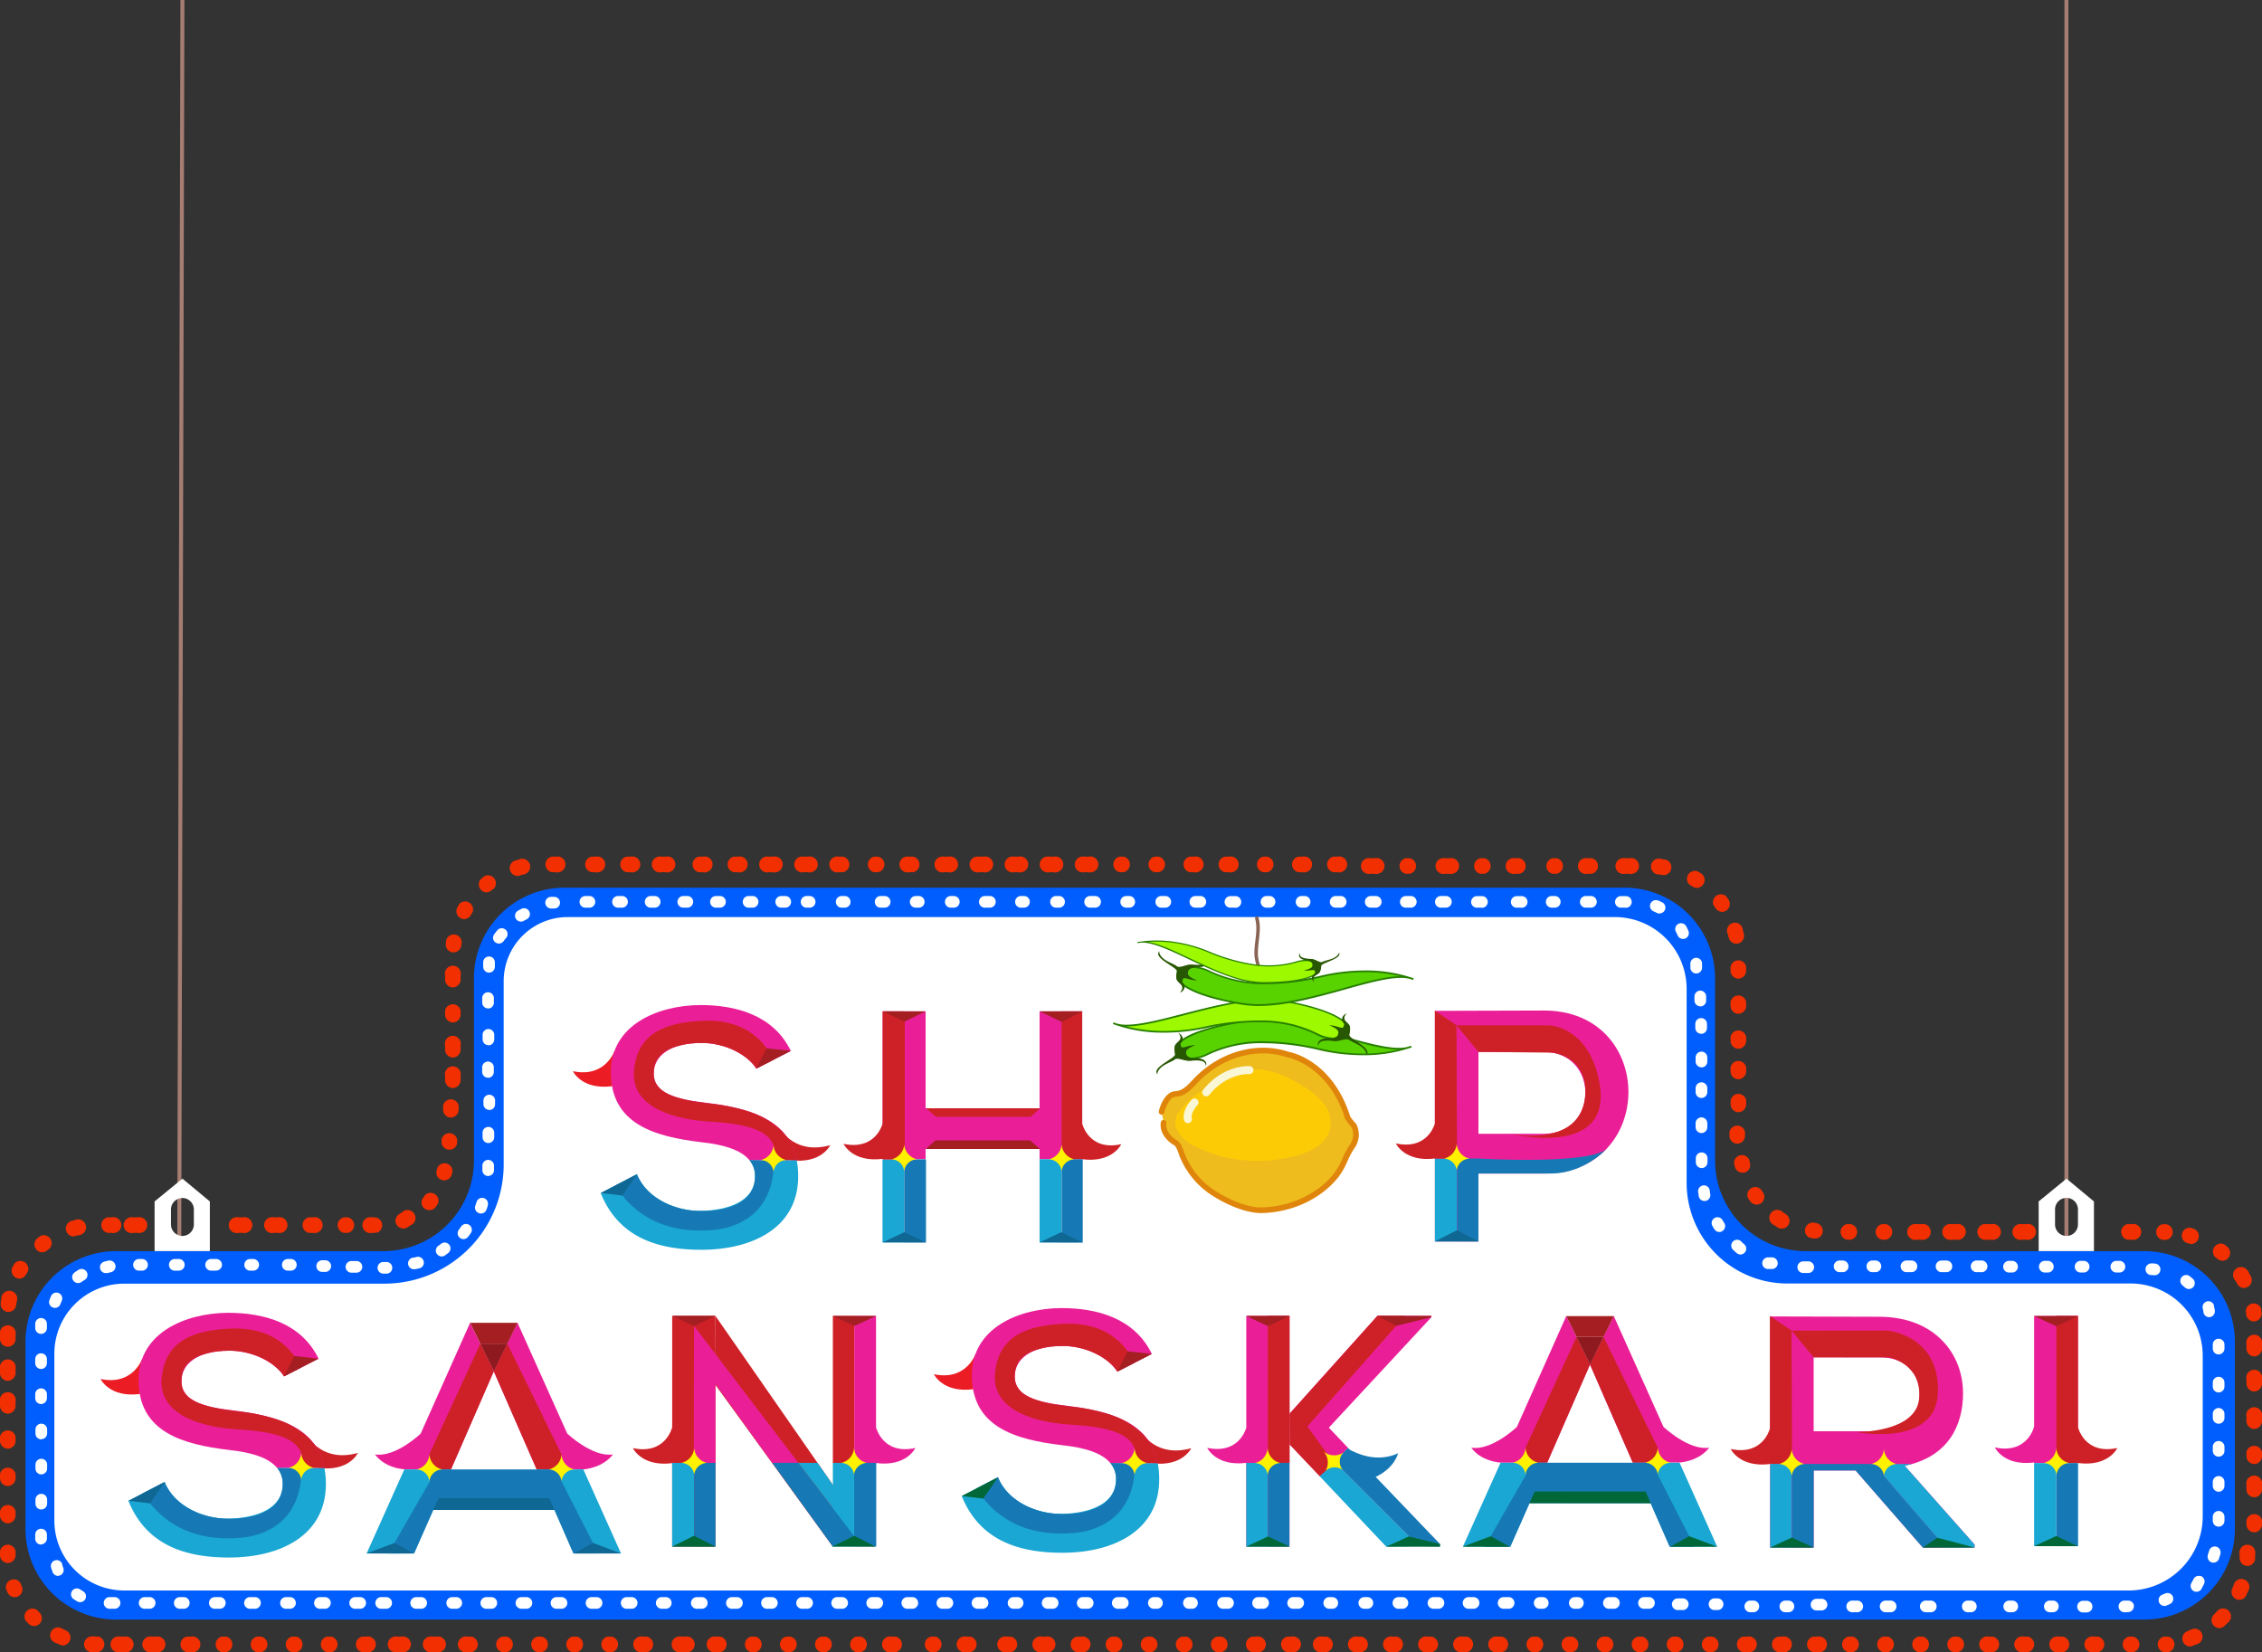 <svg id="Layer_1" data-name="Layer 1" xmlns="http://www.w3.org/2000/svg" xmlns:xlink="http://www.w3.org/1999/xlink" viewBox="0 0 568.91 415.58"><rect x="0" y="0" width="568.91" height="415.58" fill="#333333" stroke="none"/><defs><style>.cls-1,.cls-30{fill:none;}.cls-2{fill:#f22f00;}.cls-3{fill:#005eff;}.cls-4{fill:#fff;}.cls-5{fill:#896354;}.cls-6{fill:#ec1c24;}.cls-7{fill:#ce2127;}.cls-8{fill:#1aa7d3;}.cls-9{clip-path:url(#clip-path);}.cls-10{fill:#1679b5;}.cls-11{fill:#ea1f98;}.cls-12{clip-path:url(#clip-path-2);}.cls-13{fill:#fff100;}.cls-14{fill:#a41e22;}.cls-15{fill:#8e191f;}.cls-16{clip-path:url(#clip-path-3);}.cls-17{clip-path:url(#clip-path-4);}.cls-18{clip-path:url(#clip-path-5);}.cls-19{clip-path:url(#clip-path-6);}.cls-20{fill:#006838;}.cls-21{fill:#0f6793;}.cls-22{fill:#59d300;}.cls-23{fill:#277f00;}.cls-24{fill:#275700;}.cls-25{fill:#9cf900;}.cls-26{fill:#eebc1c;}.cls-27{fill:#e0850b;}.cls-28{fill:#fccb06;}.cls-29{fill:#faf7d7;}.cls-30{stroke:#a57d72;stroke-linecap:round;stroke-linejoin:round;}</style><clipPath id="clip-path"><path class="cls-1" d="M188.46,291.79a6.17,6.17,0,0,1,1.43,4.07c0,6.3-6.71,8.49-13.35,8.71-6.08.2-13.77-2.82-16.34-9.2l-9.12,4.73c4.31,10.61,13.43,14.26,25.29,14.26,12.94,0,24.38-5.56,24.38-18.49a20.56,20.56,0,0,0-.38-4.07Z"/></clipPath><clipPath id="clip-path-2"><path class="cls-1" d="M176.45,287.31c5.42.58,9.84,1.87,12,4.47h11.91c-2-10.43-12.19-13.09-23-14.43-7-.83-12.94-2.24-12.94-7.3,0-4.31,3.9-7.71,12-7.71,6.3,0,11.77,3.15,13.77,6.47l8.71-4.48c-4.39-9-13.76-11.53-22.8-11.53-10.7.08-22.47,5-22.47,16.92C153.65,282.74,164.59,285.9,176.45,287.31Z"/></clipPath><clipPath id="clip-path-3"><path class="cls-1" d="M69.67,369.2a6.17,6.17,0,0,1,1.43,4.07c0,6.3-6.71,8.49-13.35,8.71-6.08.2-13.77-2.82-16.34-9.2l-9.12,4.73c4.31,10.61,13.43,14.26,25.29,14.26,12.94,0,24.38-5.56,24.38-18.49a20.56,20.56,0,0,0-.38-4.07Z"/></clipPath><clipPath id="clip-path-4"><path class="cls-1" d="M57.66,364.72c5.42.58,9.84,1.87,12,4.47H81.58c-2-10.43-12.19-13.09-23-14.43-7-.83-12.94-2.24-12.94-7.3,0-4.31,3.9-7.71,12-7.71,6.3,0,11.77,3.15,13.77,6.47l8.71-4.48c-4.39-9-13.76-11.53-22.8-11.53-10.7.08-22.47,5-22.47,16.92C34.86,360.16,45.8,363.31,57.66,364.72Z"/></clipPath><clipPath id="clip-path-5"><path class="cls-1" d="M279.26,368a6.17,6.17,0,0,1,1.43,4.07c0,6.3-6.71,8.49-13.35,8.71-6.08.2-13.77-2.82-16.34-9.2l-9.12,4.73c4.31,10.61,13.43,14.26,25.29,14.26,12.94,0,24.38-5.56,24.38-18.49a20.56,20.56,0,0,0-.38-4.07Z"/></clipPath><clipPath id="clip-path-6"><path class="cls-1" d="M267.25,363.53c5.42.58,9.84,1.87,12,4.47h11.91c-2-10.43-12.19-13.09-23-14.43-7-.83-12.94-2.24-12.94-7.3,0-4.31,3.9-7.71,12-7.71,6.3,0,11.77,3.15,13.77,6.47l8.71-4.48c-4.39-9-13.76-11.53-22.8-11.53-10.7.08-22.47,5-22.47,16.92C244.45,359,255.39,362.12,267.25,363.53Z"/></clipPath></defs><title>shop-sanskari-logo</title><path class="cls-2" d="M545.29,415.58h-1a2,2,0,0,1,0-3.92h1a2,2,0,0,1,0,3.92Zm-8.82,0h-1a2,2,0,0,1,0-3.92h1a2,2,0,0,1,0,3.92Zm-8.82,0h-1a2,2,0,1,1-.8-3.92,2.15,2.15,0,0,1,.8,0h1a2,2,0,0,1,0,3.92Zm-8.82,0h-1a2,2,0,1,1-.8-3.92,2.15,2.15,0,0,1,.8,0h1a2,2,0,0,1,0,3.92Zm-8.82,0h-1a2,2,0,1,1-.8-3.92,2.15,2.15,0,0,1,.8,0h1a2,2,0,0,1,0,3.92Zm-8.82,0h-1a2,2,0,1,1-.8-3.92,2.15,2.15,0,0,1,.8,0h1a2,2,0,0,1,0,3.92Zm-8.82,0h-1a2,2,0,0,1,0-3.92h1a2,2,0,0,1,0,3.92Zm-8.82,0h-1a2,2,0,0,1,0-3.92h1a2,2,0,0,1,0,3.92Zm-8.82,0h-1a2,2,0,0,1,0-3.92h1a2,2,0,0,1,0,3.92Zm-8.82,0h-1a2,2,0,0,1,0-3.92h1a2,2,0,0,1,0,3.92Zm-8.82,0h-1a2,2,0,0,1,0-3.92h1a2,2,0,0,1,.8,3.92A2.15,2.15,0,0,1,457.09,415.58Zm-8.82,0h-1a2,2,0,0,1,0-3.92h1a2,2,0,0,1,.8,3.92A2.15,2.15,0,0,1,448.27,415.58Zm-8.82,0h-1a2,2,0,0,1,0-3.92h1a2,2,0,0,1,.8,3.92A2.15,2.15,0,0,1,439.45,415.58Zm-8.82,0h-1a2,2,0,0,1,0-3.92h1a2,2,0,0,1,0,3.92Zm-8.82,0h-1a2,2,0,0,1,0-3.92h1a2,2,0,0,1,0,3.92Zm-8.82,0h-1a2,2,0,0,1,0-3.92h1a2,2,0,0,1,0,3.92Zm-8.82,0h-1a2,2,0,0,1,0-3.92h1a2,2,0,0,1,0,3.92Zm-8.82,0h-1a2,2,0,0,1,0-3.92h1a2,2,0,0,1,0,3.92Zm-8.82,0h-1a2,2,0,0,1,0-3.92h1a2,2,0,0,1,0,3.92Zm-8.82,0h-1a2,2,0,0,1-.8-3.92,2.15,2.15,0,0,1,.8,0h1a2,2,0,0,1,0,3.92Zm-8.82,0h-1a2,2,0,1,1-.8-3.92,2.15,2.15,0,0,1,.8,0h1a2,2,0,0,1,0,3.92Zm-8.82,0h-1a2,2,0,1,1-.8-3.92,2.15,2.15,0,0,1,.8,0h1a2,2,0,0,1,0,3.92Zm-8.82,0h-1a2,2,0,1,1-.8-3.92,2.15,2.15,0,0,1,.8,0h1a2,2,0,0,1,0,3.92Zm-8.82,0h-1a2,2,0,1,1-.8-3.92,2.15,2.15,0,0,1,.8,0h1a2,2,0,0,1,0,3.92Zm-8.82,0h-1a2,2,0,1,1-.8-3.92,2.15,2.15,0,0,1,.8,0h1a2,2,0,0,1,0,3.92Zm-8.82,0h-1a2,2,0,0,1,0-3.92h1a2,2,0,1,1,.8,3.92A2.15,2.15,0,0,1,324.79,415.58Zm-8.82,0h-1a2,2,0,0,1,0-3.92h1a2,2,0,1,1,.8,3.92A2.15,2.15,0,0,1,316,415.58Zm-8.82,0h-1a2,2,0,0,1,0-3.92h1a2,2,0,0,1,0,3.92Zm-8.82,0h-1a2,2,0,0,1,0-3.92h1a2,2,0,0,1,0,3.92Zm-8.82,0h-1a2,2,0,0,1,0-3.92h1a2,2,0,0,1,0,3.92Zm-8.82,0h-1a2,2,0,0,1,0-3.92h1a2,2,0,0,1,0,3.92Zm-8.82,0h-1a2,2,0,0,1,0-3.92h1a2,2,0,0,1,.8,3.92A2.15,2.15,0,0,1,271.87,415.58Zm-8.82,0h-1a2,2,0,1,1-.8-3.92,2.15,2.15,0,0,1,.8,0h1a2,2,0,0,1,.8,3.92A2.15,2.15,0,0,1,263.05,415.58Zm-8.82,0h-1a2,2,0,1,1-.8-3.92,2.15,2.15,0,0,1,.8,0h1a2,2,0,0,1,0,3.92Zm-91.56,0h-1a2,2,0,1,1-.8-3.92,2.15,2.15,0,0,1,.8,0h1a2,2,0,0,1,0,3.92Zm-8.82,0h-1a2,2,0,0,1,0-3.92h1a2,2,0,0,1,0,3.92Zm-8.82,0h-1a2,2,0,0,1,0-3.92h1a2,2,0,0,1,0,3.92Zm-8.82,0h-1a2,2,0,0,1,0-3.92h1a2,2,0,0,1,0,3.92Zm-8.82,0h-1a2,2,0,0,1,0-3.92h1a2,2,0,0,1,0,3.92Zm-8.82,0h-1a2,2,0,1,1-.8-3.92,2.15,2.15,0,0,1,.8,0h1a2,2,0,0,1,0,3.92Zm-8.82,0h-1a2,2,0,1,1-.8-3.92,2.15,2.15,0,0,1,.8,0h1a2,2,0,0,1,.8,3.92A2.15,2.15,0,0,1,109.75,415.58Zm115.49,0h-1a2,2,0,1,1-.8-3.92,2.15,2.15,0,0,1,.8,0h1a2,2,0,0,1,0,3.92Zm-8.82,0h-1a2,2,0,0,1,0-3.92h1a2,2,0,0,1,0,3.92Zm27.6,0h-1a2,2,0,1,1-.8-3.92,2.15,2.15,0,0,1,.8,0h1a2,2,0,0,1,0,3.92Zm-8.82,0h-1a2,2,0,0,1,0-3.92h1a2,2,0,0,1,0,3.92Zm-27.6,0h-1a2,2,0,0,1,0-3.92h1a2,2,0,0,1,0,3.92Zm-8.82,0h-1a2,2,0,0,1,0-3.92h1a2,2,0,0,1,0,3.92Zm-8.82,0h-1a2,2,0,0,1,0-3.92h1a2,2,0,0,1,0,3.92Zm-8.82,0h-1a2,2,0,1,1-.8-3.92,2.15,2.15,0,0,1,.8,0h1a2,2,0,0,1,0,3.92Zm-8.82,0h-1a2,2,0,1,1-.8-3.92,2.15,2.15,0,0,1,.8,0h1a2,2,0,0,1,.8,3.92A2.15,2.15,0,0,1,172.32,415.58Zm-71.38,0h-1a2,2,0,1,1-.8-3.92,2.15,2.15,0,0,1,.8,0h1a2,2,0,0,1,.8,3.92A2.15,2.15,0,0,1,100.94,415.58Zm-8.82,0h-1a2,2,0,0,1,0-3.92h1a2,2,0,0,1,.8,3.92A2.15,2.15,0,0,1,92.12,415.58Zm-8.82,0h-1a2,2,0,0,1,0-3.92h1a2,2,0,0,1,0,3.92Zm-8.82,0h-1a2,2,0,0,1,0-3.92h1a2,2,0,0,1,0,3.92Zm-8.82,0h-1a2,2,0,0,1,0-3.92h1a2,2,0,0,1,0,3.92Zm-8.82,0h-1a2,2,0,0,1,0-3.92h1a2,2,0,0,1,0,3.92Zm-8.82,0H47a2,2,0,0,1,0-3.92h1a2,2,0,1,1,.8,3.92A2.15,2.15,0,0,1,48,415.58Zm-8.82,0h-1a2,2,0,0,1-.8-3.92,2.15,2.15,0,0,1,.8,0h1a2,2,0,1,1,.8,3.92A2.15,2.15,0,0,1,39.2,415.58Zm-8,0h-1a2,2,0,0,1-.8-3.92,2.15,2.15,0,0,1,.8,0h1a2,2,0,1,1,.8,3.92A2.15,2.15,0,0,1,31.2,415.58Zm-6.51,0H23.48a2,2,0,0,1-.66-3.95,2.11,2.11,0,0,1,.83,0h1a2,2,0,0,1,0,3.92Zm526-1.43a2,2,0,0,1-.69-3.79l.82-.33a2,2,0,0,1,2.29,3.28,1.86,1.86,0,0,1-.75.32l-1,.39a1.94,1.94,0,0,1-.71.13Zm-534.78-.27a1.93,1.93,0,0,1-.75-.15l-1-.43a2,2,0,1,1,.9-3.9,2.21,2.21,0,0,1,.76.36l.82.36a2,2,0,0,1-.75,3.77Zm542.22-4.36a2,2,0,0,1-1.34-3.39l.64-.62a2,2,0,1,1,2.79,2.74l-.76.75a2,2,0,0,1-1.37.52ZM8.58,409a2,2,0,0,1-1.38-.57c-.25-.25-.5-.5-.74-.77A2,2,0,0,1,9.35,405c.2.22.41.44.62.65a2,2,0,0,1,0,2.77A2,2,0,0,1,8.58,409Zm554.63-6.59a1.88,1.88,0,0,1-.81-.18,2,2,0,0,1-1-2.6c.12-.27.25-.54.36-.82a2,2,0,1,1,3.63,1.46l-.42,1a2,2,0,0,1-1.75,1.15ZM3.69,401.74a2,2,0,0,1-1.81-1.2c-.14-.33-.26-.66-.39-1a2,2,0,0,1,3.67-1.35c.1.28.21.56.33.83a2,2,0,0,1-1,2.57A2,2,0,0,1,3.69,401.74Zm561.55-7.85h-.07a2,2,0,0,1-1.89-2V391a2,2,0,1,1,3.91-.84,2,2,0,0,1,0,.84v1.05A2,2,0,0,1,565.24,393.89ZM2,393.15a2,2,0,0,1-2-2v-1a2,2,0,0,1,3.92,0v1A2,2,0,0,1,2,393.15ZM2,364.4a2,2,0,0,1-2-2v-1a2,2,0,0,1,3.92,0v1A2,2,0,0,1,2,364.4Zm0,9.38a2,2,0,0,1-2-2v-1a2,2,0,0,1,3.92,0v1A2,2,0,0,1,2,373.78Zm0,9.38a2,2,0,0,1-2-2v-1a2,2,0,0,1,3.92,0v1A2,2,0,0,1,2,383.16Zm565-14.91a2,2,0,0,1-2-2v-1a2,2,0,0,1,3.91,0v1A2,2,0,0,1,567,368.25ZM2,355.58a2,2,0,0,1-2-2v-1a2,2,0,0,1,3.92-.8,2.15,2.15,0,0,1,0,.8v1A2,2,0,0,1,2,355.58Zm0-8.25a2,2,0,0,1-2-2v-1a2,2,0,0,1,3.92-.8,2.15,2.15,0,0,1,0,.8v1A2,2,0,0,1,2,347.33Zm565,12.1a2,2,0,0,1-2-2v-1a2,2,0,1,1,3.91-.84,2,2,0,0,1,0,.84v1a2,2,0,0,1-1.91,2Zm0,26a2,2,0,0,1-2-2v-1a2,2,0,0,1,3.91,0v1a2,2,0,0,1-1.91,2Zm0-8.82a2,2,0,0,1-2-2v-1a2,2,0,1,1,3.91-.84,2,2,0,0,1,0,.84v1a2,2,0,0,1-1.91,2ZM567,350a2,2,0,0,1-2-2v-1a2,2,0,1,1,3.91-.84,2,2,0,0,1,0,.84v1A2,2,0,0,1,567,350Zm0-8.82a2,2,0,0,1-2-2v-1a2,2,0,1,1,3.91-.84,2,2,0,0,1,0,.84v1a2,2,0,0,1-1.91,2ZM2,338.76a2,2,0,0,1-2-2v-1a2,2,0,1,1,3.92-.8,2.15,2.15,0,0,1,0,.8v1A2,2,0,0,1,2,338.76Zm564.92-6.37a2,2,0,0,1-2-1.79,6.71,6.71,0,0,0-.09-.89,2,2,0,0,1,2.15-1.84,2,2,0,0,1,1.73,1.33c0,.35.08.71.11,1.06a2,2,0,0,1-1.78,2.11ZM2.12,330H1.89a2,2,0,0,1-1.71-2.17,6.29,6.29,0,0,1,.15-1.06,2,2,0,0,1,1.9-2.1,2,2,0,0,1,2.1,1.9,2.13,2.13,0,0,1-.14.83c0,.29-.09.59-.12.89A2,2,0,0,1,2.12,330Zm562.31-6a2,2,0,0,1-1.74-1.05c-.13-.26-.28-.52-.42-.78a2,2,0,1,1,3-2.61,2.09,2.09,0,0,1,.36.61c.18.31.34.62.51.93a2,2,0,0,1-.94,2.67,2.18,2.18,0,0,1-.79.19ZM4.84,321.62a2,2,0,0,1-1.92-2.07,1.92,1.92,0,0,1,.22-.85l.54-.92A2,2,0,0,1,7,319.85c-.16.25-.31.51-.46.77A2,2,0,0,1,4.84,321.62ZM559,317.13a2,2,0,0,1-1.26-.46l-.69-.56a2,2,0,0,1,.22-2.82,2,2,0,0,1,2.17-.28c.29.22.56.44.83.67a2,2,0,0,1,.08,2.83,2,2,0,0,1-1.35.62ZM10.54,315a2,2,0,0,1-1.88-2.12,2.07,2.07,0,0,1,.67-1.37l.85-.64a2,2,0,0,1,2.3,3.17l-.72.54A1.94,1.94,0,0,1,10.54,315Zm540.75-2.07a2,2,0,0,1-.6-.1l-.86-.25a2,2,0,0,1,1-3.78l1,.3a2,2,0,0,1-.6,3.82ZM18.33,311a2,2,0,0,1-.53-3.84l1-.27a2,2,0,1,1,.9,3.81l-.86.22A1.81,1.81,0,0,1,18.33,311Zm526.55.85h-1a2,2,0,0,1,0-3.91h1a2,2,0,0,1,0,3.91Zm-95.09-3.7a2,2,0,0,1-2.7.6l-.89-.59a2,2,0,0,1,1.6-3.67,2.13,2.13,0,0,1,.65.46l.74.49a2,2,0,0,1,.6,2.7Zm-6.86-5.5a2,2,0,0,1-2.73-.47c-.21-.29-.41-.58-.6-.89a2,2,0,0,1,3.3-2.11c.16.25.33.5.5.74a2,2,0,0,1-.47,2.73Zm-4.26-7.71a2,2,0,0,1-2.34-1.47c-.08-.35-.15-.7-.21-1a2,2,0,0,1,3.85-.69q.07.44.18.87a2,2,0,0,1-1.46,2.34h0Zm-1.7-7.27a2,2,0,0,1-2-1.93v-1a2,2,0,0,1,3.91-.06v1a2,2,0,0,1-1.88,2ZM99.47,307.25a2,2,0,0,1,.9-1.83l.74-.49a2,2,0,0,1,2.9,2.75,1.88,1.88,0,0,1-.65.46l-.89.59a2,2,0,0,1-2.74-.71A1.9,1.9,0,0,1,99.47,307.25Zm6.54-4.57a2,2,0,0,1,.35-1.3c.17-.24.34-.49.5-.74a2,2,0,0,1,3.3,2.11c-.19.3-.39.6-.6.89a2,2,0,0,1-3.55-1Zm3.77-7.36a2.08,2.08,0,0,1,0-.61l.18-.87a2,2,0,0,1,3.85.69c-.06.35-.13.7-.21,1a2,2,0,0,1-3.86-.26Zm1.29-7.74v-1a2,2,0,0,1,3.91.06v1a2,2,0,0,1-3.91-.06Zm425,24.24h-1a2,2,0,0,1,0-3.91h1a2,2,0,1,1,.84,3.91A2,2,0,0,1,536.07,311.82Zm-26.47,0h-1a2,2,0,1,1-.84-3.91,2,2,0,0,1,.84,0h1a2,2,0,1,1,.84,3.91A2,2,0,0,1,509.6,311.82Zm-8.82,0h-1a2,2,0,1,1-.84-3.91,2,2,0,0,1,.84,0h1a2,2,0,1,1,.84,3.91A2,2,0,0,1,500.78,311.82Zm-8.82,0h-1a2,2,0,1,1-.84-3.91,2,2,0,0,1,.84,0h1a2,2,0,1,1,.84,3.91A2,2,0,0,1,492,311.82Zm-8.82,0h-1a2,2,0,1,1-.84-3.91,2,2,0,0,1,.84,0h1a2,2,0,1,1,.84,3.91A2,2,0,0,1,483.14,311.82Zm-8.82,0h-1a2,2,0,0,1,0-3.91h1a2,2,0,0,1,0,3.91Zm-8.82,0h-1a2,2,0,0,1,0-3.91h1a2,2,0,0,1,0,3.91ZM93.94,310.11h-.33a2,2,0,1,1-.84-3.91,2,2,0,0,1,.84,0h.53A2,2,0,0,1,95,310,4.71,4.71,0,0,1,93.94,310.11Zm-6.44,0h-1a2,2,0,0,1,0-3.91h1a2,2,0,0,1,0,3.91Zm-8.82,0h-1a2,2,0,0,1,0-3.91h1a2,2,0,1,1,.84,3.91A2,2,0,0,1,78.68,310.11Zm-8.82,0h-1A2,2,0,1,1,68,306.2a2,2,0,0,1,.84,0h1a2,2,0,1,1,.84,3.91A2,2,0,0,1,69.86,310.11Zm-8.82,0H60a2,2,0,1,1-.84-3.91,2,2,0,0,1,.84,0h1a2,2,0,1,1,.84,3.91A2,2,0,0,1,61,310.11Zm-26.47,0h-1a2,2,0,1,1-.84-3.91,2,2,0,0,1,.84,0h1a2,2,0,1,1,.84,3.91A2,2,0,0,1,34.57,310.11Zm-6.51,0h-1a2,2,0,0,1,0-3.91h1a2,2,0,1,1,.84,3.91A2,2,0,0,1,28.06,310.11Zm429.78.92a2,2,0,0,1-1.39.5,5.07,5.07,0,0,1-1.58-.33,2,2,0,0,1,1.42-3.65,1.28,1.28,0,0,0,.34.07,2,2,0,0,1,1.22,3.41Zm-20.58-31.28a2,2,0,0,1-2-2v-1a2,2,0,0,1,3.92,0v1a2,2,0,0,1-1.93,2ZM113.44,281.1a2,2,0,0,1-2-2v-1a2,2,0,0,1,3.91,0v1A2,2,0,0,1,113.44,281.1Zm.5-7.42a2,2,0,0,1-2-2v-1a2,2,0,1,1,3.91-.84,2,2,0,0,1,0,.84v1A2,2,0,0,1,113.94,273.68Zm323.31-2.21a2,2,0,0,1-2-2v-1a2,2,0,0,1,3.92,0v1A2,2,0,0,1,437.25,271.47ZM113.94,266a2,2,0,0,1-2-2v-1a2,2,0,1,1,3.91-.84,2,2,0,0,1,0,.84v1A2,2,0,0,1,113.94,266Zm323.31-2.2a2,2,0,0,1-2-2v-1a2,2,0,0,1,3.92,0v1A2,2,0,0,1,437.25,263.8Zm-323.31-6.61a2,2,0,0,1-2-2v-1a2,2,0,0,1,3.91,0v1A2,2,0,0,1,113.94,257.19ZM437.25,255a2,2,0,0,1-2-2v-1a2,2,0,0,1,3.92,0v1A2,2,0,0,1,437.25,255Zm-323.31-6.63a2,2,0,0,1-2-2v-1a2,2,0,1,1,3.91-.84,2,2,0,0,1,0,.84v1A2,2,0,0,1,113.94,248.37Zm323.31-2.21a2,2,0,0,1-2-2v-1a2,2,0,0,1,3.92,0v1A2,2,0,0,1,437.25,246.16Zm-323.18-6.6h-.21a2,2,0,0,1-1.74-2.15,6.42,6.42,0,0,1,.14-1.06,2,2,0,0,1,3.87.58c0,.29-.08.59-.11.89a2,2,0,0,1-2,1.73Zm322.63-2.18a2,2,0,0,1-1.91-1.53c-.07-.29-.14-.58-.22-.86a2,2,0,1,1,3.78-1l.26,1a2,2,0,0,1-1.48,2.34A2.1,2.1,0,0,1,436.7,237.38Zm-320-6.19a2,2,0,0,1-1.91-2.08,1.92,1.92,0,0,1,.21-.82c.17-.31.35-.62.53-.93a2,2,0,0,1,3.35,2l-.45.77a2,2,0,0,1-1.75,1.06Zm316.46-1.82a2,2,0,0,1-1.61-.83c-.17-.24-.34-.48-.53-.72a2,2,0,0,1,3.09-2.4c.22.28.43.57.63.86a2,2,0,0,1-.58,2.77,2.11,2.11,0,0,1-1,.32ZM122.3,224.46a2,2,0,0,1-1.87-2.12,2,2,0,0,1,.63-1.34l.84-.65a2,2,0,0,1,2.33,3.14l-.71.55A2,2,0,0,1,122.3,224.46Zm304.49-1.13a2,2,0,0,1-1.05-.3l-.76-.46a2,2,0,0,1,2-3.39l.92.55a2,2,0,0,1,.43,2.8,2,2,0,0,1-1.48.81Zm-296.79-3a2,2,0,0,1-.56-3.84l1-.28a2,2,0,1,1,1.72,3.61,2,2,0,0,1-.72.19l-.86.24A2.25,2.25,0,0,1,130,220.37Zm288.57-.21h-.34l-.83-.16a2,2,0,1,1-.33-4,2.14,2.14,0,0,1,.83.11l1.06.16a2,2,0,0,1-.34,3.89Zm-8.8-.34h-1a2,2,0,1,1-.84-3.91,2,2,0,0,1,.84,0h1a2,2,0,1,1,.84,3.91A2,2,0,0,1,409.77,219.82Zm-27.62,0h-1a2,2,0,1,1-.84-3.91,2,2,0,0,1,.84,0h1a2,2,0,0,1,0,3.91Zm-8.82,0h-1a2,2,0,0,1,0-3.91h1a2,2,0,0,1,0,3.91Zm-8.82,0h-1a2,2,0,1,1-.84-3.91,2,2,0,0,1,.84,0h1a2,2,0,1,1,.84,3.91A2,2,0,0,1,364.51,219.82Zm-9.94,0h-1a2,2,0,0,1,0-3.91h1a2,2,0,0,1,0,3.91Zm-8.82,0h-1a2,2,0,1,1-.84-3.91,2,2,0,0,1,.84,0h1a2,2,0,1,1,.84,3.91A2,2,0,0,1,345.75,219.82Zm54.58,0h-1a2,2,0,1,1-.84-3.91,2,2,0,0,1,.84,0h1a2,2,0,0,1,0,3.91Zm-8.82,0h-1a2,2,0,0,1,0-3.91h1a2,2,0,0,1,0,3.91Zm-82.44-.39h-1a2,2,0,0,1,0-3.91h1a2,2,0,1,1,.84,3.91A2,2,0,0,1,309.07,219.43Zm-8.82,0h-1a2,2,0,0,1,0-3.91h1a2,2,0,1,1,.84,3.91A2,2,0,0,1,300.25,219.43Zm-8.82,0h-1a2,2,0,0,1,0-3.91h1a2,2,0,0,1,0,3.91Zm44.93,0h-1a2,2,0,0,1,0-3.91h1a2,2,0,1,1,.84,3.91A2,2,0,0,1,336.36,219.43Zm-8.82,0h-1a2,2,0,0,1,0-3.91h1a2,2,0,1,1,.84,3.91A2,2,0,0,1,327.54,219.43Zm-8.82,0h-1a2,2,0,0,1,0-3.91h1a2,2,0,0,1,0,3.91Zm-36.12,0h-1a2,2,0,0,1,0-3.91h1a2,2,0,0,1,0,3.91Zm-8.82,0h-1a2,2,0,1,1-.84-3.91,2,2,0,0,1,.84,0h1a2,2,0,1,1,.84,3.91A2,2,0,0,1,273.78,219.43Zm-8.82,0h-1a2,2,0,1,1-.84-3.91,2,2,0,0,1,.84,0h1a2,2,0,1,1,.84,3.91A2,2,0,0,1,265,219.43Zm-8.82,0h-1a2,2,0,1,1-.84-3.91,2,2,0,0,1,.84,0h1a2,2,0,1,1,.84,3.91A2,2,0,0,1,256.14,219.43Zm-8.82,0h-1a2,2,0,1,1-.84-3.91,2,2,0,0,1,.84,0h1a2,2,0,1,1,.84,3.91A2,2,0,0,1,247.32,219.43Zm-8.82,0h-1a2,2,0,1,1-.84-3.91,2,2,0,0,1,.84,0h1a2,2,0,1,1,.84,3.91A2,2,0,0,1,238.5,219.43Zm-8.82,0h-1a2,2,0,1,1-.84-3.91,2,2,0,0,1,.84,0h1a2,2,0,0,1,0,3.91Zm-8.82,0h-1a2,2,0,0,1,0-3.91h1a2,2,0,0,1,0,3.91Zm-8.82,0h-1a2,2,0,1,1-.84-3.91,2,2,0,0,1,.84,0h1a2,2,0,0,1,0,3.91Zm-8.82,0h-1a2,2,0,1,1-.84-3.91,2,2,0,0,1,.84,0h1a2,2,0,1,1,.84,3.91A2,2,0,0,1,203.22,219.43Zm-8.82,0h-1a2,2,0,1,1-.84-3.91,2,2,0,0,1,.84,0h1a2,2,0,1,1,.84,3.91A2,2,0,0,1,194.4,219.43Zm-8.82,0h-1a2,2,0,0,1,0-3.91h1a2,2,0,1,1,.84,3.91A2,2,0,0,1,185.58,219.43Zm-8.82,0h-1a2,2,0,0,1,0-3.91h1a2,2,0,1,1,.84,3.91A2,2,0,0,1,176.76,219.43Zm-9.36,0h-1a2,2,0,1,1-.84-3.91,2,2,0,0,1,.84,0h1a2,2,0,1,1,.84,3.91A2,2,0,0,1,167.4,219.43Zm-8.82,0h-1a2,2,0,0,1,0-3.91h1a2,2,0,1,1,.84,3.91A2,2,0,0,1,158.58,219.43Zm-8.82,0h-1a2,2,0,0,1,0-3.91h1a2,2,0,1,1,.84,3.91A2,2,0,0,1,149.76,219.43Zm-10,0h-1a2,2,0,0,1,0-3.91h1a2,2,0,1,1,.84,3.91A2,2,0,0,1,139.76,219.43Z"/><path class="cls-3" d="M431.35,291.92V246.06a22.78,22.78,0,0,0-22.78-22.78H142A22.78,22.78,0,0,0,119.2,246v45.89A22.79,22.79,0,0,1,96.43,314.7H29.2A22.78,22.78,0,0,0,6.42,337.48V384.6A22.78,22.78,0,0,0,29.2,407.38H539.31a22.78,22.78,0,0,0,22.78-22.78h0V337.48a22.78,22.78,0,0,0-22.78-22.78H454.13A22.78,22.78,0,0,1,431.35,291.92Z"/><path class="cls-4" d="M424.2,297.62V248.74a18.07,18.07,0,0,0-18.07-18.07H142.8a16.12,16.12,0,0,0-16.12,16.12h0v46.09a30,30,0,0,1-30,30H31.26a17.6,17.6,0,0,0-17.59,17.59v42a17.6,17.6,0,0,0,17.59,17.59H535.34A18.65,18.65,0,0,0,554,381.42h0V341a18.16,18.16,0,0,0-18.16-18.16H449.46A25.33,25.33,0,0,1,424.2,297.62Z"/><path class="cls-4" d="M458,405.08h-1a1.47,1.47,0,0,1-1.59-1.34,1.48,1.48,0,0,1,1.35-1.59H458a1.47,1.47,0,0,1,1.59,1.34,1.48,1.48,0,0,1-1.35,1.59Zm-8.08.45h-1a1.47,1.47,0,0,1,0-2.93h1a1.47,1.47,0,0,1,0,2.93Zm-8.82,0h-1a1.47,1.47,0,0,1,0-2.93h1a1.47,1.47,0,0,1,0,2.93Zm-9-.55h-1a1.47,1.47,0,0,1,0-2.93h1a1.47,1.47,0,0,1,0,2.93Zm-9,0h-1a1.47,1.47,0,0,1-1.59-1.34,1.48,1.48,0,0,1,1.35-1.59h1.24a1.47,1.47,0,0,1,1.59,1.34,1.48,1.48,0,0,1-1.35,1.59Zm-8.5-.32h-1a1.47,1.47,0,0,1-1.59-1.34,1.48,1.48,0,0,1,1.35-1.59h1.24a1.47,1.47,0,0,1,1.59,1.34,1.48,1.48,0,0,1-1.35,1.59Zm-8.82,0h-1a1.47,1.47,0,0,1-1.59-1.34,1.48,1.48,0,0,1,1.35-1.59h1.24a1.47,1.47,0,0,1,1.59,1.34,1.48,1.48,0,0,1-1.35,1.59Zm-8.82,0h-1a1.47,1.47,0,0,1,0-2.93h1a1.47,1.47,0,0,1,0,2.93Zm119.47.87h-1a1.47,1.47,0,0,1,0-2.93h1a1.47,1.47,0,0,1,0,2.93Zm-10.21,0h-1a1.47,1.47,0,0,1,0-2.93h1a1.47,1.47,0,0,1,0,2.93Zm-10.42,0h-1a1.47,1.47,0,0,1,0-2.93h1a1.47,1.47,0,0,1,0,2.93Zm-10.32,0h-1a1.47,1.47,0,0,1-1.59-1.34,1.48,1.48,0,0,1,1.35-1.59,1,1,0,0,1,.24,0h1a1.47,1.47,0,0,1,1.59,1.34,1.48,1.48,0,0,1-1.35,1.59A1,1,0,0,1,485.48,405.53Zm-10.1,0h-1a1.47,1.47,0,0,1-1.59-1.34,1.48,1.48,0,0,1,1.35-1.59,1,1,0,0,1,.24,0h1a1.47,1.47,0,0,1,1.59,1.34,1.48,1.48,0,0,1-1.35,1.59A1,1,0,0,1,475.38,405.53Zm-8.4,0h-1a1.47,1.47,0,0,1-1.59-1.34,1.48,1.48,0,0,1,1.35-1.59,1,1,0,0,1,.24,0h1a1.47,1.47,0,0,1,1.59,1.34,1.48,1.48,0,0,1-1.35,1.59A1,1,0,0,1,467,405.53Zm-78.85-.87h-1a1.47,1.47,0,0,1,0-2.93h1a1.47,1.47,0,0,1,0,2.93Zm-8.83,0h-1a1.47,1.47,0,0,1-1.59-1.34,1.48,1.48,0,0,1,1.35-1.59h1.24a1.47,1.47,0,0,1,1.59,1.34,1.48,1.48,0,0,1-1.35,1.59Zm-8.82,0h-1a1.47,1.47,0,0,1-1.59-1.34,1.48,1.48,0,0,1,1.35-1.59h1.24a1.47,1.47,0,0,1,1.59,1.34,1.48,1.48,0,0,1-1.35,1.59Zm-8.82,0h-1a1.47,1.47,0,0,1-1.59-1.34,1.48,1.48,0,0,1,1.35-1.59h1.24a1.47,1.47,0,0,1,1.59,1.34,1.48,1.48,0,0,1-1.35,1.59Zm-8.82,0h-1a1.47,1.47,0,0,1-1.59-1.34,1.48,1.48,0,0,1,1.35-1.59h1.24a1.47,1.47,0,0,1,0,2.93Zm-8.82,0h-1a1.47,1.47,0,0,1,0-2.93h1a1.47,1.47,0,0,1,0,2.93Zm-8.82,0h-1a1.47,1.47,0,0,1,0-2.93h1a1.47,1.47,0,0,1,0,2.93Zm-8.83,0h-1a1.47,1.47,0,0,1-1.59-1.34,1.48,1.48,0,0,1,1.35-1.59h1.24a1.47,1.47,0,0,1,1.59,1.34,1.48,1.48,0,0,1-1.35,1.59Zm-8.82,0h-1a1.47,1.47,0,0,1-1.59-1.34,1.48,1.48,0,0,1,1.35-1.59h1.24a1.47,1.47,0,0,1,1.59,1.34,1.48,1.48,0,0,1-1.35,1.59Zm-8.82,0h-1a1.47,1.47,0,0,1-1.59-1.34,1.48,1.48,0,0,1,1.35-1.59h1.24a1.47,1.47,0,0,1,1.59,1.34,1.48,1.48,0,0,1-1.35,1.59Zm-8.82,0h-1a1.47,1.47,0,0,1,0-2.93h1a1.47,1.47,0,0,1,0,2.93Zm-8.82,0h-1a1.47,1.47,0,0,1,0-2.93h1a1.47,1.47,0,0,1,0,2.93Zm-8.83,0h-1a1.47,1.47,0,0,1-1.59-1.34,1.48,1.48,0,0,1,1.35-1.59h1.24a1.47,1.47,0,0,1,1.59,1.34,1.48,1.48,0,0,1-1.35,1.59Zm-8.82,0h-1a1.47,1.47,0,0,1-1.59-1.34,1.48,1.48,0,0,1,1.35-1.59h1.24a1.47,1.47,0,0,1,1.59,1.34,1.48,1.48,0,0,1-1.35,1.59Zm-8.82,0h-1a1.47,1.47,0,0,1-1.59-1.34,1.48,1.48,0,0,1,1.35-1.59h1.24a1.47,1.47,0,0,1,1.59,1.34,1.48,1.48,0,0,1-1.35,1.59Zm-8.82,0h-1a1.47,1.47,0,0,1,0-2.93h1a1.47,1.47,0,0,1,1.59,1.34,1.48,1.48,0,0,1-1.35,1.59Zm-8.82,0h-1a1.47,1.47,0,0,1-1.59-1.34,1.48,1.48,0,0,1,1.35-1.59H247a1.47,1.47,0,0,1,1.59,1.34,1.48,1.48,0,0,1-1.35,1.59Zm-8.83,0h-1a1.47,1.47,0,0,1-1.59-1.34,1.48,1.48,0,0,1,1.35-1.59h1.24a1.47,1.47,0,0,1,1.59,1.34,1.48,1.48,0,0,1-1.35,1.59Zm-8.82,0h-1a1.47,1.47,0,0,1-1.59-1.34,1.48,1.48,0,0,1,1.35-1.59h1.24a1.47,1.47,0,0,1,1.59,1.34,1.48,1.48,0,0,1-1.35,1.59Zm-8.83,0h-1a1.47,1.47,0,0,1-1.59-1.34,1.48,1.48,0,0,1,1.35-1.59h1.24a1.47,1.47,0,0,1,1.59,1.34,1.48,1.48,0,0,1-1.35,1.59Zm-8.82,0h-1a1.47,1.47,0,0,1-1.59-1.34,1.48,1.48,0,0,1,1.35-1.59h1.24a1.47,1.47,0,0,1,1.59,1.34,1.48,1.48,0,0,1-1.35,1.59Zm-8.82,0h-1a1.47,1.47,0,0,1-1.59-1.34,1.48,1.48,0,0,1,1.35-1.59h1.24a1.47,1.47,0,0,1,1.59,1.34,1.48,1.48,0,0,1-1.35,1.59Zm-8.83,0h-1a1.47,1.47,0,0,1-1.59-1.34,1.48,1.48,0,0,1,1.35-1.59H194a1.47,1.47,0,0,1,1.59,1.34,1.48,1.48,0,0,1-1.35,1.59Zm-8.82,0h-1a1.47,1.47,0,0,1-1.59-1.34,1.48,1.48,0,0,1,1.35-1.59h1.24a1.47,1.47,0,0,1,1.59,1.34,1.48,1.48,0,0,1-1.35,1.59Zm-8.83,0h-1a1.47,1.47,0,0,1-1.59-1.34,1.48,1.48,0,0,1,1.35-1.59h1.24a1.47,1.47,0,0,1,1.59,1.34,1.48,1.48,0,0,1-1.35,1.59Zm-8.82,0h-1a1.47,1.47,0,0,1-1.59-1.34,1.48,1.48,0,0,1,1.35-1.59h1.24a1.47,1.47,0,0,1,0,2.93Zm-8.82,0h-1a1.47,1.47,0,0,1-1.59-1.34,1.48,1.48,0,0,1,1.35-1.59h1.24a1.47,1.47,0,0,1,1.59,1.34,1.48,1.48,0,0,1-1.35,1.59Zm-8.83,0h-1a1.47,1.47,0,0,1-1.59-1.34,1.48,1.48,0,0,1,1.35-1.59h1.24a1.47,1.47,0,0,1,1.59,1.34,1.48,1.48,0,0,1-1.35,1.59Zm-8.82,0h-1a1.47,1.47,0,0,1-1.59-1.34,1.48,1.48,0,0,1,1.35-1.59h1.24a1.47,1.47,0,0,1,1.59,1.34,1.48,1.48,0,0,1-1.35,1.59Zm-8.82,0h-1a1.47,1.47,0,0,1-1.59-1.34,1.48,1.48,0,0,1,1.35-1.59h1.24a1.47,1.47,0,0,1,1.59,1.34,1.48,1.48,0,0,1-1.35,1.59Zm-8.83,0h-1a1.47,1.47,0,0,1-1.59-1.34,1.48,1.48,0,0,1,1.35-1.59h1.24a1.47,1.47,0,0,1,1.59,1.34,1.48,1.48,0,0,1-1.35,1.59Zm-8.82,0h-1a1.47,1.47,0,0,1,0-2.93h1a1.47,1.47,0,0,1,1.59,1.34,1.48,1.48,0,0,1-1.35,1.59Zm-8.82,0h-1a1.47,1.47,0,0,1-1.59-1.34,1.48,1.48,0,0,1,1.35-1.59h1.24a1.47,1.47,0,0,1,1.59,1.34,1.48,1.48,0,0,1-1.35,1.59Zm-8.82,0H96a1.47,1.47,0,0,1-1.59-1.34,1.48,1.48,0,0,1,1.35-1.59H97a1.47,1.47,0,0,1,1.59,1.34,1.48,1.48,0,0,1-1.35,1.59Zm-6.52,0h-1a1.47,1.47,0,0,1-1.59-1.34,1.48,1.48,0,0,1,1.35-1.59h1.24a1.47,1.47,0,0,1,1.59,1.34,1.48,1.48,0,0,1-1.35,1.59Zm-8.83,0h-1A1.47,1.47,0,0,1,79,403.32a1.48,1.48,0,0,1,1.35-1.59h1.24a1.47,1.47,0,0,1,1.59,1.34,1.48,1.48,0,0,1-1.35,1.59Zm-8.82,0h-1a1.47,1.47,0,0,1,0-2.93h1a1.47,1.47,0,0,1,1.59,1.34,1.48,1.48,0,0,1-1.35,1.59Zm-8.83,0H63a1.47,1.47,0,0,1-1.59-1.34,1.48,1.48,0,0,1,1.35-1.59H64a1.47,1.47,0,0,1,1.59,1.34,1.48,1.48,0,0,1-1.35,1.59Zm-8.82,0h-1a1.47,1.47,0,0,1-1.59-1.34,1.48,1.48,0,0,1,1.35-1.59h1.24a1.47,1.47,0,0,1,1.59,1.34,1.48,1.48,0,0,1-1.35,1.59Zm-8.82,0h-1a1.47,1.47,0,0,1-1.59-1.34,1.48,1.48,0,0,1,1.35-1.59h1.24a1.47,1.47,0,0,1,0,2.93Zm-8.83,0h-1a1.47,1.47,0,0,1-1.59-1.34,1.48,1.48,0,0,1,1.35-1.59h1.24a1.47,1.47,0,0,1,1.59,1.34,1.48,1.48,0,0,1-1.35,1.59Zm-8.82,0h-1a1.47,1.47,0,0,1-1.59-1.34,1.48,1.48,0,0,1,1.35-1.59h1.24a1.47,1.47,0,0,1,1.59,1.34,1.48,1.48,0,0,1-1.35,1.59ZM20.17,403a1.47,1.47,0,0,1-.74-.2c-.32-.18-.62-.38-.93-.58a1.47,1.47,0,1,1,1.67-2.42h0l.73.46a1.47,1.47,0,0,1-.74,2.74Zm-5.58-6.61a1.47,1.47,0,0,1-1.37-1c-.13-.34-.24-.69-.34-1a1.47,1.47,0,0,1,2.77-1,1.21,1.21,0,0,1,0,.18c.08.28.17.55.27.82a1.47,1.47,0,0,1-.86,1.89,1.41,1.41,0,0,1-.58.09Zm-4.2-7.88a1.47,1.47,0,0,1-1.53-1.41V386a1.47,1.47,0,0,1,2.94,0h0v1a1.47,1.47,0,0,1-1.47,1.45Zm0-8.82a1.47,1.47,0,0,1-1.47-1.47h0v-1a1.47,1.47,0,1,1,2.94,0v1a1.47,1.47,0,0,1-1.48,1.46h0Zm0-8.83a1.47,1.47,0,0,1-1.47-1.46v-1a1.47,1.47,0,0,1,2.94,0v1a1.47,1.47,0,0,1-1.49,1.45h0Zm0-8.82a1.47,1.47,0,0,1-1.47-1.47h0v-1a1.47,1.47,0,0,1,2.94,0v1A1.47,1.47,0,0,1,10.4,362h0ZM558,384a1.47,1.47,0,0,1-1.47-1.47v-1a1.47,1.47,0,0,1,2.94,0v1A1.47,1.47,0,0,1,558,384ZM10.33,353.16a1.47,1.47,0,0,1-1.47-1.47h0v-1a1.47,1.47,0,0,1,2.94,0h0v1a1.47,1.47,0,0,1-1.47,1.47ZM558,375.22a1.47,1.47,0,0,1-1.47-1.47v-1a1.47,1.47,0,0,1,2.94,0v1a1.47,1.47,0,0,1-1.47,1.47ZM10.33,344.34a1.47,1.47,0,0,1-1.47-1.47h0v-1a1.47,1.47,0,0,1,2.94,0v1a1.47,1.47,0,0,1-1.47,1.47ZM558,366.4a1.47,1.47,0,0,1-1.47-1.47v-1a1.47,1.47,0,0,1,2.94,0v1A1.47,1.47,0,0,1,558,366.4ZM10.33,335.51A1.47,1.47,0,0,1,8.86,334v-1a1.47,1.47,0,0,1,2.94,0v1a1.47,1.47,0,0,1-1.43,1.51ZM558,358.11a1.47,1.47,0,0,1-1.47-1.47v-1a1.47,1.47,0,0,1,2.94,0v1a1.47,1.47,0,0,1-1.47,1.47Zm0-7.86a1.47,1.47,0,0,1-1.47-1.47v-1a1.47,1.47,0,0,1,2.94,0v1a1.47,1.47,0,0,1-1.47,1.46Zm0-9.57a1.47,1.47,0,0,1-1.47-1.47v-1a1.47,1.47,0,0,1,2.94,0v1a1.47,1.47,0,0,1-1.47,1.47ZM13.26,328.87a1.47,1.47,0,0,1-.81-1.91l.37-.91a1.47,1.47,0,1,1,2.73,1.1l-.37.91a1.46,1.46,0,0,1-1.91.81Zm542.37,2.45a1.47,1.47,0,0,1-1.45-1.26,4.09,4.09,0,0,0-.15-.85,1.47,1.47,0,1,1,2.81-.87,1.89,1.89,0,0,1,0,.23c.08.35.15.71.2,1.07a1.47,1.47,0,0,1-1.24,1.66ZM19.07,322.61a1.48,1.48,0,0,1-.81-1.92,1.54,1.54,0,0,1,.5-.63c.29-.21.6-.42.91-.61A1.49,1.49,0,1,1,21.2,322q-.37.22-.72.48A1.48,1.48,0,0,1,19.07,322.61Zm531.47,1.62a1.47,1.47,0,0,1-1-.38l-.66-.56a1.47,1.47,0,0,1,1.8-2.32c.29.22.57.46.84.7a1.47,1.47,0,0,1-1,2.56Zm-524-4a1.47,1.47,0,0,1-.37-2.87c.35-.1.7-.19,1.06-.27A1.49,1.49,0,1,1,27.9,320l-.84.21a1.47,1.47,0,0,1-.47,0Zm515.28.54h-.06l-.46-.06h-.45a1.47,1.47,0,0,1,.29-2.92h.45l.59.07a1.47,1.47,0,0,1-.35,2.91Zm-35.65-.69h-1a1.47,1.47,0,0,1,0-2.93h1a1.47,1.47,0,0,1,0,2.93Zm9,0h-1a1.47,1.47,0,0,1,0-2.93h1a1.47,1.47,0,0,1,0,2.93Zm9,0h-1a1.47,1.47,0,0,1,0-2.93h1a1.47,1.47,0,0,1,0,2.93Zm9,0h-1a1.47,1.47,0,0,1,0-2.93h1a1.47,1.47,0,0,1,0,2.93ZM558.43,391l-.3.93a1.47,1.47,0,1,1-2.83-.79l0-.1.3-.93a1.47,1.47,0,1,1,2.83.79Zm-4.82,5.45a1.47,1.47,0,0,1,.7,2l0,0c-.16.33-.33.65-.51,1a1.47,1.47,0,1,1-2.67-1.22,1.23,1.23,0,0,1,.14-.25c.14-.25.28-.51.4-.77a1.47,1.47,0,0,1,1.77-.76Zm-7.15,5.09a1.47,1.47,0,0,1-.72,1.94h0c-.33.15-.67.29-1,.42a1.47,1.47,0,0,1-1-2.75c.27-.1.54-.21.8-.33a1.47,1.47,0,0,1,1.94.73Zm-9.79,2.33a1.46,1.46,0,0,1-1.28,1.62h0l-.59.05h-.45a1.47,1.47,0,0,1-.2-2.93h1a1.47,1.47,0,0,1,1.55,1.21Zm-10.41.29a1.47,1.47,0,0,1-1.51,1.42h-1a1.47,1.47,0,0,1,.1-2.93h1a1.47,1.47,0,0,1,1.41,1.45Zm-28-84.17h-1a1.47,1.47,0,0,1-1.59-1.34,1.48,1.48,0,0,1,1.35-1.59h1.24a1.47,1.47,0,0,1,1.59,1.34A1.48,1.48,0,0,1,498.5,320Zm-8.82,0h-1a1.47,1.47,0,0,1-1.59-1.34,1.48,1.48,0,0,1,1.35-1.59h1.24A1.47,1.47,0,0,1,491,318.4a1.48,1.48,0,0,1-1.35,1.59Zm-8.82,0h-1a1.47,1.47,0,0,1-1.59-1.34,1.48,1.48,0,0,1,1.35-1.59h1.24a1.47,1.47,0,0,1,1.59,1.34,1.48,1.48,0,0,1-1.35,1.59Zm-8.82,0h-1a1.47,1.47,0,0,1,0-2.93h1a1.47,1.47,0,0,1,0,2.93Zm-8.24,0h-1a1.47,1.47,0,0,1,0-2.93h1a1.47,1.47,0,0,1,0,2.93Zm-8.9.21h-1a1.47,1.47,0,0,1-1.59-1.34,1.48,1.48,0,0,1,1.35-1.59h1.24a1.47,1.47,0,0,1,1.59,1.34,1.48,1.48,0,0,1-1.35,1.59Zm-8.93-1h-1.19a1.47,1.47,0,0,1,.23-2.93h1a1.47,1.47,0,0,1,0,2.93ZM97.31,320.36h-1a1.47,1.47,0,0,1,0-2.93h1a1.47,1.47,0,0,1,0,2.93Zm-7.79-.24h-1a1.47,1.47,0,0,1-1.59-1.34,1.48,1.48,0,0,1,1.35-1.59h1.24a1.47,1.47,0,0,1,1.59,1.34,1.48,1.48,0,0,1-1.35,1.59Zm-7.6-.19h-1a1.47,1.47,0,0,1,0-2.93h1a1.47,1.47,0,0,1,0,2.93Zm-8.65-.32h-1a1.47,1.47,0,0,1,0-2.93h1a1.47,1.47,0,0,1,0,2.93Zm-9.47,0h-1a1.47,1.47,0,0,1,0-2.93h1a1.47,1.47,0,0,1,0,2.93Zm-9.57,0h-1a1.47,1.47,0,0,1-1.59-1.34A1.48,1.48,0,0,1,53,316.68h1.24A1.47,1.47,0,0,1,55.82,318a1.48,1.48,0,0,1-1.35,1.59Zm-9.14,0h-1a1.47,1.47,0,0,1-1.59-1.34,1.48,1.48,0,0,1,1.35-1.59h1.24a1.47,1.47,0,0,1,0,2.93Zm-9.25,0h-1a1.47,1.47,0,0,1,0-2.93h1a1.47,1.47,0,0,1,0,2.93Zm68.24-.35a1.47,1.47,0,0,1-.22-2.92,4.11,4.11,0,0,0,.85-.16,1.47,1.47,0,0,1,1.83,1,1.46,1.46,0,0,1-1,1.83l-.2.05c-.35.08-.71.15-1.07.2Zm333.67-3.71a1.44,1.44,0,0,1-.93-.34,9.53,9.53,0,0,1-.81-.73,1.47,1.47,0,0,1,1.68-2.41,1.3,1.3,0,0,1,.32.3c.21.2.42.39.65.58a1.47,1.47,0,0,1,.19,2.07,1.46,1.46,0,0,1-1.1.53Zm-327,.44a1.47,1.47,0,0,1-1.09-1.77,1.49,1.49,0,0,1,.6-.87c.24-.16.47-.34.7-.52a1.47,1.47,0,0,1,1.84,2.29c-.29.23-.58.44-.88.65a1.44,1.44,0,0,1-1.19.23ZM433,309.77a1.47,1.47,0,0,1-1.79-.54c-.2-.3-.39-.61-.57-.94a1.47,1.47,0,0,1,2.57-1.42c.14.25.29.5.45.74a1.47,1.47,0,0,1-.42,2Zm-317.32,1.6h0a1.48,1.48,0,0,1-.27-2.06l.25-.34.29-.41a1.47,1.47,0,0,1,2.5,1.55l-.1.14-.29.41-.32.43a1.47,1.47,0,0,1-2.06.29h0Zm313.22-9.29a1.47,1.47,0,0,1-1.66-1.24l-.14-1a1.47,1.47,0,1,1,2.91-.42l.14,1a1.47,1.47,0,0,1-1.25,1.66h0Zm-308.43,3.07a1.47,1.47,0,0,1-.93-1.85l.31-.93a1.47,1.47,0,0,1,2.83.81s0,.07,0,.11l-.31.93a1.47,1.47,0,0,1-1.85.95h0Zm307.51-11.34a1.47,1.47,0,0,1-1.47-1.47h0v-1a1.47,1.47,0,0,1,2.94,0h0v1a1.47,1.47,0,0,1-1.47,1.47h0Zm-305.19,2a1.47,1.47,0,0,1-1.47-1.47h0v-1a1.47,1.47,0,0,1,1.34-1.59,1.48,1.48,0,0,1,1.59,1.35,1,1,0,0,1,0,.24v1a1.47,1.47,0,0,1-1.47,1.45ZM427.93,285a1.47,1.47,0,0,1-1.47-1.47h0v-1a1.47,1.47,0,1,1,2.94,0v1a1.47,1.47,0,0,1-1.47,1.47Zm-305.09,2.52a1.47,1.47,0,0,1-1.47-1.47h0v-1a1.47,1.47,0,0,1,1.34-1.59,1.48,1.48,0,0,1,1.59,1.35,1,1,0,0,1,0,.24v1a1.48,1.48,0,0,1-1.46,1.46Zm305.09-11.34a1.47,1.47,0,0,1-1.47-1.47h0v-1a1.47,1.47,0,1,1,2.94,0v1a1.47,1.47,0,0,1-1.47,1.46Zm-304.87,3a1.47,1.47,0,0,1-1.47-1.47h0v-1a1.47,1.47,0,0,1,2.93,0v1a1.47,1.47,0,0,1-1.44,1.5h0Zm304.87-10.72a1.47,1.47,0,0,1-1.47-1.47h0v-1a1.47,1.47,0,1,1,2.94,0v1a1.47,1.47,0,0,1-1.44,1.5h0Zm-305.19,2.62a1.47,1.47,0,0,1-1.47-1.47h0v-1a1.47,1.47,0,0,1,1.34-1.59,1.48,1.48,0,0,1,1.59,1.35,1,1,0,0,1,0,.24v1a1.47,1.47,0,0,1-1.44,1.5h0Zm.11-8.18a1.47,1.47,0,0,1-1.47-1.47h0v-1a1.47,1.47,0,0,1,1.34-1.59,1.48,1.48,0,0,1,1.59,1.35,1,1,0,0,1,0,.24v1a1.47,1.47,0,0,1-1.44,1.5h0Zm305-2.88a1.47,1.47,0,0,1-1.47-1.47h0v-1a1.47,1.47,0,1,1,2.94,0v1a1.47,1.47,0,0,1-1.44,1.5h0Zm-305.1-6.37a1.47,1.47,0,0,1-1.47-1.47h0v-1a1.47,1.47,0,0,1,1.34-1.59,1.48,1.48,0,0,1,1.59,1.35,1,1,0,0,1,0,.24v1a1.47,1.47,0,0,1-1.44,1.5h0Zm304.89-.53a1.47,1.47,0,0,1-1.47-1.47h0v-1a1.47,1.47,0,0,1,2.94,0v1a1.47,1.47,0,0,1-1.44,1.5h-.05ZM123,244.65a1.47,1.47,0,0,1-1.47-1.47h0v-1a1.47,1.47,0,0,1,1.34-1.59,1.48,1.48,0,0,1,1.59,1.35,1,1,0,0,1,0,.24v1A1.47,1.47,0,0,1,123,244.65Zm303.61.21a1.47,1.47,0,0,1-1.47-1.47h0v-1a1.47,1.47,0,1,1,2.94,0v1a1.47,1.47,0,0,1-1.47,1.47h0Zm-3.32-8.69a1.47,1.47,0,0,1-1.36-.9c-.11-.26-.23-.53-.36-.78a1.47,1.47,0,1,1,2.52-1.51,1.4,1.4,0,0,1,.09.17c.17.33.33.66.47,1a1.47,1.47,0,0,1-.79,1.92,1.52,1.52,0,0,1-.63.1Zm-297.91,1.16a1.46,1.46,0,0,1-1.37-1.55,1.49,1.49,0,0,1,.29-.78c.21-.3.44-.59.67-.87a1.47,1.47,0,0,1,2.44,1.65,2,2,0,0,1-.19.22c-.18.22-.36.45-.53.69A1.45,1.45,0,0,1,125.38,237.33Zm292-7.54a1.5,1.5,0,0,1-.69-.17,7.76,7.76,0,0,0-.77-.37,1.47,1.47,0,0,1-.83-1.91,1.48,1.48,0,0,1,1.91-.83l.08,0c.34.14.66.3,1,.47a1.47,1.47,0,0,1-.69,2.77Zm-286.13,2a1.47,1.47,0,0,1-1-2.71c.32-.18.64-.36,1-.52a1.47,1.47,0,0,1,1.28,2.64c-.26.13-.52.26-.77.41a1.28,1.28,0,0,1-.5.2Zm277.54-3.48h-1A1.47,1.47,0,0,1,406.2,227a1.48,1.48,0,0,1,1.35-1.59h1.24a1.47,1.47,0,0,1,1.59,1.34,1.48,1.48,0,0,1-1.35,1.59Zm-8.82,0h-1a1.47,1.47,0,0,1-1.59-1.34,1.48,1.48,0,0,1,1.35-1.59H400a1.47,1.47,0,0,1,1.59,1.34,1.48,1.48,0,0,1-1.35,1.59Zm-8.82,0h-1a1.47,1.47,0,0,1,0-2.93h1a1.47,1.47,0,0,1,0,2.93Zm-27.63,0h-1a1.47,1.47,0,0,1-1.59-1.34,1.48,1.48,0,0,1,1.35-1.59h1.24a1.47,1.47,0,0,1,1.59,1.34,1.48,1.48,0,0,1-1.35,1.59Zm-8.82,0h-1a1.47,1.47,0,0,1-1.59-1.34,1.48,1.48,0,0,1,1.35-1.59h1.24a1.47,1.47,0,0,1,1.59,1.34,1.48,1.48,0,0,1-1.35,1.59Zm-8.82,0h-1a1.47,1.47,0,0,1-1.59-1.34,1.48,1.48,0,0,1,1.35-1.59h1.24a1.47,1.47,0,0,1,1.59,1.34,1.48,1.48,0,0,1-1.35,1.59Zm36.74,0h-1A1.47,1.47,0,0,1,380,227a1.48,1.48,0,0,1,1.35-1.59h1.24a1.47,1.47,0,0,1,1.59,1.34,1.48,1.48,0,0,1-1.35,1.59Zm-10,0h-1A1.47,1.47,0,0,1,370,227a1.48,1.48,0,0,1,1.35-1.59h1.24a1.47,1.47,0,0,1,1.59,1.34,1.48,1.48,0,0,1-1.35,1.59Zm-35.56,0h-1a1.47,1.47,0,0,1-1.59-1.34,1.48,1.48,0,0,1,1.35-1.59h1.24a1.47,1.47,0,0,1,1.59,1.34,1.48,1.48,0,0,1-1.35,1.59Zm-8.82,0h-1a1.47,1.47,0,0,1,0-2.93h1a1.47,1.47,0,0,1,0,2.93Zm-8.82,0h-1a1.47,1.47,0,0,1,0-2.93h1a1.47,1.47,0,0,1,0,2.93Zm-8.83,0h-1A1.47,1.47,0,0,1,308,227a1.48,1.48,0,0,1,1.35-1.59h1.24a1.47,1.47,0,0,1,1.59,1.34,1.48,1.48,0,0,1-1.35,1.59Zm-8.82,0h-1a1.47,1.47,0,0,1-1.59-1.34,1.48,1.48,0,0,1,1.35-1.59h1.24a1.47,1.47,0,0,1,1.59,1.34,1.48,1.48,0,0,1-1.35,1.59Zm-8.82,0h-1a1.47,1.47,0,0,1,0-2.93h1a1.47,1.47,0,0,1,1.59,1.34,1.48,1.48,0,0,1-1.35,1.59Zm-8.82,0h-1a1.47,1.47,0,0,1,0-2.93h1a1.47,1.47,0,0,1,0,2.93Zm-8.83,0h-1a1.47,1.47,0,0,1-1.59-1.34,1.48,1.48,0,0,1,1.35-1.59h1.24a1.47,1.47,0,0,1,1.59,1.34,1.48,1.48,0,0,1-1.35,1.59Zm-8.82,0h-1a1.47,1.47,0,0,1,0-2.93h1a1.47,1.47,0,0,1,0,2.93Zm-8.82,0h-1a1.47,1.47,0,0,1,0-2.93h1a1.47,1.47,0,0,1,0,2.93Zm-8.83,0h-1a1.47,1.47,0,0,1-1.59-1.34,1.48,1.48,0,0,1,1.35-1.59h1.24a1.47,1.47,0,0,1,1.59,1.34,1.48,1.48,0,0,1-1.35,1.59Zm-8.82,0h-1a1.47,1.47,0,0,1,0-2.93h1a1.47,1.47,0,0,1,0,2.93Zm-8.82,0h-1a1.47,1.47,0,0,1,0-2.93h1a1.47,1.47,0,0,1,0,2.93Zm-8.82,0h-1a1.47,1.47,0,0,1,0-2.93h1a1.47,1.47,0,0,1,1.59,1.34,1.48,1.48,0,0,1-1.35,1.59Zm-9.8,0h-1a1.47,1.47,0,0,1,0-2.93h1a1.47,1.47,0,0,1,0,2.93Zm-8.82,0h-1a1.47,1.47,0,0,1,0-2.93h1a1.47,1.47,0,0,1,0,2.93Zm-55.64,0h-1a1.47,1.47,0,0,1,0-2.93h1a1.47,1.47,0,0,1,1.59,1.34,1.48,1.48,0,0,1-1.35,1.59Zm8.21,0h-1a1.47,1.47,0,0,1,0-2.93h1a1.47,1.47,0,0,1,1.59,1.34,1.48,1.48,0,0,1-1.35,1.59Zm8.21,0h-1a1.47,1.47,0,0,1,0-2.93h1a1.47,1.47,0,0,1,1.59,1.34,1.48,1.48,0,0,1-1.35,1.59Zm8.21,0h-1a1.47,1.47,0,0,1,0-2.93h1a1.47,1.47,0,0,1,1.59,1.34,1.48,1.48,0,0,1-1.35,1.59Zm8.21,0h-1a1.47,1.47,0,0,1,0-2.93h1a1.47,1.47,0,0,1,1.59,1.34,1.48,1.48,0,0,1-1.35,1.59Zm8.21,0h-1a1.47,1.47,0,0,1,0-2.93h1a1.47,1.47,0,0,1,1.59,1.34,1.48,1.48,0,0,1-1.35,1.59Zm8.21,0h-1a1.47,1.47,0,0,1,0-2.93h1a1.47,1.47,0,0,1,1.59,1.34,1.48,1.48,0,0,1-1.35,1.59Zm-57.87.21h-1a1.47,1.47,0,0,1,0-2.93h1a1.47,1.47,0,0,1,0,2.93Z"/><path class="cls-5" d="M316.37,239.92c-.05-3.1,1-6,.15-9.11a.46.46,0,0,0-.55-.31.45.45,0,0,0-.3.55h0c.8,3-.23,5.87-.18,8.87s2,5.59,1.1,8.46c-.17.55.69.78.85.24C318.38,245.57,316.42,242.94,316.37,239.92Z"/><path class="cls-6" d="M154.62,264.19s-2.27,7-10.53,5.25c0,0,2.19,4.75,9.88,3.78Z"/><path class="cls-7" d="M196.5,284.28s3.57,6.21,12.31,3.77c0,0-2.19,4.75-9.88,3.78Z"/><path class="cls-8" d="M188.46,291.79a6.17,6.17,0,0,1,1.43,4.07c0,6.3-6.71,8.49-13.35,8.71-6.08.2-13.77-2.82-16.34-9.2l-9.12,4.73c4.31,10.61,13.43,14.26,25.29,14.26,12.94,0,24.38-5.56,24.38-18.49a20.56,20.56,0,0,0-.38-4.07Z"/><g class="cls-9"><path class="cls-10" d="M188.46,291.79a6.1,6.1,0,0,1,1.43,4.07c0,8.53-11.4,9.58-18.06,8.26-1.69-.33-9.05-2.37-11.62-8.76l-5.51,2.85c6.09,9.39,15.07,11.91,24.3,11.2,7.08-.54,15.65-4.52,15.65-17.46,0-1.48.24,1.24,0,0Z"/></g><path id="_Clipping_Path_4" data-name=" Clipping Path 4" class="cls-11" d="M176.45,287.31c5.42.58,9.84,1.87,12,4.47h11.91c-2-10.43-12.19-13.09-23-14.43-7-.83-12.94-2.24-12.94-7.3,0-4.31,3.9-7.71,12-7.71,6.3,0,11.77,3.15,13.77,6.47l8.71-4.48c-4.39-9-13.76-11.53-22.8-11.53-10.7.08-22.47,5-22.47,16.92C153.65,282.74,164.59,285.9,176.45,287.31Z"/><g class="cls-12"><path class="cls-7" d="M178.64,282.14c7.69.47,18,1.79,15.91,9.64h5.82c-1.19-7.5-8.66-12.6-19.48-13.93-7-.83-16.58-1.55-16.45-8.17.09-4.31,3.48-7,11.6-7.33,5.89-.27,12.2,3.11,14.19,6.42l4.32-2.19c-4.4-9-12.48-10-17.54-9.83-9.32.36-16.78,2.9-17.58,12.66C158.79,277.18,166.72,281.42,178.64,282.14Z"/></g><path class="cls-13" d="M194.55,288a4.12,4.12,0,0,1-3.22,3.78,3.33,3.33,0,0,1,3.22,3,3.34,3.34,0,0,1,3.22-3A4.12,4.12,0,0,1,194.55,288Z"/><polygon class="cls-14" points="198.92 264.34 192.8 263.67 190.23 268.77 198.92 264.34"/><path class="cls-11" d="M429.86,364.14c-5.15.79-11.49-5.25-11.49-5.25h0L405.87,331l-6,12.18,10.77,24.7h11.74C427.85,367.34,429.86,364.14,429.86,364.14Z"/><path class="cls-11" d="M393.94,331,381.5,358.93c-.41.38-6.48,6-11.45,5.21,0,0,1.91,3.24,7.44,3.77h11.64l10.77-24.7Z"/><polygon class="cls-7" points="416.94 364.14 403.31 336.28 399.9 343.22 410.68 367.92 416.94 367.92 416.94 364.14"/><polygon class="cls-7" points="383.68 364.14 396.51 336.28 399.9 343.22 389.13 367.92 383.68 367.92 383.68 364.14"/><polygon class="cls-8" points="410.68 367.92 422.42 367.92 431.89 389.05 419.96 389.05 410.68 367.92"/><polygon class="cls-8" points="389.13 367.92 377.4 367.92 367.92 389.05 379.85 389.05 389.13 367.92"/><polygon class="cls-10" points="419.93 389.05 426.2 389.05 416.94 370.94 416.94 367.92 410.69 367.92 389.21 367.92 389.21 367.92 383.68 367.92 383.8 370.96 373.39 389.07 379.84 389.05 384.69 378.11 415.15 378.12 419.93 389.05"/><polygon class="cls-15" points="396.5 336.28 403.3 336.28 399.9 343.22 396.5 336.28"/><polygon class="cls-14" points="393.94 331.04 396.51 336.28 403.31 336.28 405.87 331.04 393.94 331.04"/><path class="cls-13" d="M383.68,364.14a4.12,4.12,0,0,1-3.22,3.78,3.33,3.33,0,0,1,3.22,3,3.34,3.34,0,0,1,3.22-3A4.12,4.12,0,0,1,383.68,364.14Z"/><path class="cls-13" d="M416.94,364.14a4.12,4.12,0,0,1-3.22,3.78,3.33,3.33,0,0,1,3.22,3,3.33,3.33,0,0,1,3.22-3A4.12,4.12,0,0,1,416.94,364.14Z"/><path class="cls-11" d="M154.15,365.83c-5.15.79-11.49-5.25-11.49-5.25h0l-12.51-27.89-6,12.18L135,369.61h11.74C152.14,369,154.15,365.83,154.15,365.83Z"/><path class="cls-11" d="M118.23,332.73l-12.44,27.89c-.41.38-6.48,6-11.45,5.21,0,0,1.91,3.24,7.44,3.77h11.64l10.77-24.7Z"/><polygon class="cls-7" points="141.23 365.83 127.6 337.97 124.2 344.91 134.97 369.61 141.23 369.6 141.23 365.83"/><polygon class="cls-7" points="107.97 365.83 120.8 337.97 124.2 344.91 113.43 369.61 107.97 369.6 107.97 365.83"/><polygon class="cls-8" points="134.97 369.61 146.71 369.6 156.19 390.74 144.25 390.74 134.97 369.61"/><polygon class="cls-8" points="113.43 369.61 101.69 369.6 92.21 390.74 104.14 390.74 113.43 369.61"/><polygon class="cls-10" points="144.22 390.74 150.49 390.74 141.23 372.63 141.23 369.6 134.99 369.61 113.5 369.61 113.5 369.61 107.97 369.6 108.09 372.65 97.69 390.76 104.14 390.74 108.98 379.8 139.45 379.8 144.22 390.74"/><polygon class="cls-15" points="120.8 337.97 127.6 337.97 124.2 344.91 120.8 337.97"/><polygon class="cls-14" points="118.23 332.73 120.8 337.97 127.6 337.97 130.17 332.73 118.23 332.73"/><path class="cls-13" d="M108,365.83a4.12,4.12,0,0,1-3.22,3.78,3.33,3.33,0,0,1,3.22,3,3.34,3.34,0,0,1,3.22-3A4.12,4.12,0,0,1,108,365.83Z"/><path class="cls-13" d="M141.23,365.83a4.12,4.12,0,0,1-3.22,3.78,3.33,3.33,0,0,1,3.22,3,3.33,3.33,0,0,1,3.22-3A4.12,4.12,0,0,1,141.23,365.83Z"/><polygon class="cls-11" points="261.46 254.38 261.46 278.77 232.8 278.77 232.8 254.38 221.99 254.38 221.99 291.58 232.8 291.58 232.8 289 261.46 289 261.46 291.58 272.18 291.58 272.18 254.38 261.46 254.38"/><polygon class="cls-14" points="232.89 289 235.23 286.84 259.06 286.84 261.57 289 232.89 289"/><polygon class="cls-7" points="261.57 278.77 259.23 280.92 235.41 280.92 232.89 278.77 261.57 278.77"/><rect class="cls-8" x="221.95" y="291.63" width="5.46" height="20.88"/><path class="cls-7" d="M222,254.38v28.2c-.26.91-2.22,6.75-9.85,5.13,0,0,2.18,4.74,9.85,3.78v.15h5.56V254.38Z"/><rect class="cls-10" x="227.42" y="291.61" width="5.47" height="20.91"/><rect class="cls-8" x="261.46" y="291.58" width="5.57" height="20.93"/><path class="cls-7" d="M272.18,282.6V254.38H267v37.2h5.13c7.7,1,9.88-3.78,9.88-3.78C273.79,289.61,272.18,282.6,272.18,282.6Z"/><rect class="cls-10" x="267.03" y="291.58" width="5.29" height="20.94"/><polygon class="cls-14" points="232.8 254.38 227.53 256.94 221.95 254.38 232.8 254.38"/><polygon class="cls-14" points="272.32 254.38 267.04 257.05 261.46 254.38 272.32 254.38"/><path class="cls-13" d="M227.42,287.81a4.12,4.12,0,0,1-3.22,3.79,3.33,3.33,0,0,1,3.22,3,3.34,3.34,0,0,1,3.22-3A4.13,4.13,0,0,1,227.42,287.81Z"/><path class="cls-13" d="M267,287.81a4.12,4.12,0,0,1-3.22,3.79,3.33,3.33,0,0,1,3.22,3,3.34,3.34,0,0,1,3.22-3A4.13,4.13,0,0,1,267,287.81Z"/><path class="cls-11" d="M511.6,331v27.83s-1.62,7-9.88,5.25c0,0,2.19,4.75,9.88,3.78V368h11V331Z"/><path class="cls-7" d="M522.64,359V331h-5.46v37h5.46c7.7,1,9.88-3.78,9.88-3.78C524.26,366,522.64,359,522.64,359Z"/><rect class="cls-8" x="511.6" y="368.01" width="5.57" height="20.9"/><rect class="cls-10" x="517.17" y="368.01" width="5.48" height="20.91"/><polygon class="cls-14" points="522.64 331.03 517.18 333.59 511.6 331.03 522.64 331.03"/><path class="cls-13" d="M517.17,364.21A4.12,4.12,0,0,1,514,368a3.33,3.33,0,0,1,3.22,3,3.34,3.34,0,0,1,3.22-3A4.12,4.12,0,0,1,517.17,364.21Z"/><polygon class="cls-11" points="339.06 364.21 334.22 359.1 360.01 331.32 360.01 330.99 346.42 330.99 324.38 355.51 324.38 363.35 332.08 371.4 339.06 364.21"/><path class="cls-11" d="M313.45,331v28.12c-.33,1.1-2.37,6.65-9.83,5.06,0,0,2.18,4.73,9.83,3.78v21h10.86V331Z"/><rect class="cls-7" x="318.88" y="330.99" width="5.46" height="36.96"/><polygon class="cls-14" points="324.36 330.99 318.88 333.56 313.41 330.99 324.36 330.99"/><rect class="cls-8" x="313.45" y="367.96" width="5.45" height="21.08"/><rect class="cls-10" x="318.9" y="367.96" width="5.41" height="21.08"/><path class="cls-13" d="M318.81,364.21A4.11,4.11,0,0,1,315.6,368a3.33,3.33,0,0,1,3.22,3,3.34,3.34,0,0,1,3.22-3A4.14,4.14,0,0,1,318.81,364.21Z"/><polygon class="cls-8" points="335.59 367.73 356.79 388.94 348.65 389.04 331.88 371.29 335.59 367.73"/><path class="cls-10" d="M346,371.49c4.89-2.34,5.62-5.95,5.62-5.95-5.36,2.53-10.71-.08-12.17-.91l-.41-.43-3.47,3.52,21.2,21.2,5.39.1v-.66Z"/><polygon class="cls-7" points="335.59 368.15 328.82 358.8 353.37 330.99 346.42 330.99 324.34 355.62 324.38 363.35 331.88 371.29 335.59 368.15"/><path class="cls-13" d="M332.88,365.07a4.13,4.13,0,0,1,.47,4.94,3.35,3.35,0,0,1,4.4-.21,3.34,3.34,0,0,1,.08-4.41A4.12,4.12,0,0,1,332.88,365.07Z"/><polygon class="cls-14" points="346.42 330.99 351.17 333.48 360.01 331.32 360.01 330.99 346.42 330.99"/><path class="cls-7" d="M169.06,331v28s-1.62,7-9.88,5.25c0,0,2.19,4.75,9.88,3.78v21h10.86V331Z"/><polygon class="cls-14" points="179.93 330.97 174.56 333.53 169.06 330.97 179.93 330.97"/><path class="cls-7" d="M209.47,368V331h5.43v37Z"/><path class="cls-11" d="M220.33,359V331h-5.46v37h5.46c7.7,1,9.88-3.78,9.88-3.78C222.08,366,220.38,359.19,220.33,359Z"/><polygon class="cls-14" points="220.37 331 214.9 333.51 209.43 331 220.37 331"/><rect class="cls-8" x="169.05" y="367.96" width="5.54" height="21.04"/><rect class="cls-8" x="209.47" y="367.96" width="5.34" height="21.04"/><rect class="cls-10" x="174.59" y="367.96" width="5.38" height="21.04"/><rect class="cls-10" x="214.81" y="367.96" width="5.57" height="21.04"/><path class="cls-13" d="M214.8,364.18a4.12,4.12,0,0,1-3.22,3.79,3.33,3.33,0,0,1,3.22,3,3.34,3.34,0,0,1,3.22-3A4.13,4.13,0,0,1,214.8,364.18Z"/><polygon class="cls-7" points="179.92 330.97 209.47 373.5 209.47 389.03 179.75 348.1 179.92 330.97"/><polygon class="cls-11" points="200.79 367.96 174.56 333.53 174.49 367.96 179.97 367.96 179.95 348.1 194.35 368.13 200.79 367.96"/><polygon class="cls-10" points="194.23 367.96 200.79 367.96 214.8 386.29 209.47 389.03 194.23 367.96"/><polygon class="cls-8" points="200.79 367.96 205.62 367.96 209.47 373.5 214.8 386.29 200.79 367.96"/><path class="cls-13" d="M174.59,364.18a4.12,4.12,0,0,1-3.22,3.79,3.33,3.33,0,0,1,3.22,3,3.34,3.34,0,0,1,3.22-3A4.13,4.13,0,0,1,174.59,364.18Z"/><path class="cls-11" d="M388.26,295.18H371.84v17.08H360.89v-58c9.12,0,18.24-.08,27.36-.08C416.62,254.13,416.7,295.18,388.26,295.18Zm-16.42-10h16.42c14,0,13.93-20.57,0-20.57H371.84Z"/><rect class="cls-8" x="360.89" y="291.41" width="5.57" height="20.85"/><path class="cls-7" d="M366.46,291.41l-.14-33.52-5.44-3.68v28.41c-.38,1.22-2.47,6.57-9.81,5,0,0,2.18,4.74,9.85,3.78Z"/><path class="cls-7" d="M366.33,257.91l5.51,6.67,18.6.19s8.63.85,8.29,10.14c-.52,14.24-19.17,10.24-19.17,10.24s26.36,6.59,22.68-12.95c-2.66-14.12-12.61-14.29-12.61-14.29Z"/><path class="cls-10" d="M371.94,291.41h-5.48v20.85h5.37V295.18H390.5c8-.2,13.37-6,13.37-6C398.66,293,371.94,291.41,371.94,291.41Z"/><path class="cls-13" d="M366.37,287.65a4.12,4.12,0,0,1-3.22,3.78,3.33,3.33,0,0,1,3.22,3,3.34,3.34,0,0,1,3.22-3A4.12,4.12,0,0,1,366.37,287.65Z"/><path class="cls-11" d="M496.62,389.26h-13l-16.92-19.4H456.15v19.4H445.21V331.13c9.2,0,18.41.08,27.61.08,13.68.08,20.9,9.2,20.9,19.24,0,8-3.65,16-14.68,18.24l17.58,19.82Zm-40.47-47.85V360h16.67c7,0,10-4.64,10-9.29s-3.07-9.29-10-9.29Z"/><rect class="cls-8" x="445.21" y="368.23" width="5.46" height="21.03"/><path class="cls-7" d="M450.72,368.21l-.14-33.52L445.15,331v28.3c-.2.74-2.1,6.83-9.86,5.17,0,0,2.19,4.75,9.88,3.78v-.05Z"/><polygon class="cls-10" points="473.82 371.25 473.82 368.23 456.15 368.23 450.67 368.23 450.67 389.26 456.15 389.26 456.15 369.86 466.68 369.86 483.6 389.26 489.37 389.22 473.82 371.25"/><path class="cls-8" d="M480.94,368.23s-1.32.29-1.9.46l17.58,19.82v.75h-7.25l-15.55-18v-3Z"/><path class="cls-13" d="M473.82,364.46a4.12,4.12,0,0,1-3.22,3.78,3.33,3.33,0,0,1,3.22,3,3.34,3.34,0,0,1,3.22-3A4.12,4.12,0,0,1,473.82,364.46Z"/><path class="cls-13" d="M450.63,364.46a4.12,4.12,0,0,1-3.22,3.78,3.33,3.33,0,0,1,3.22,3,3.34,3.34,0,0,1,3.22-3A4.12,4.12,0,0,1,450.63,364.46Z"/><path class="cls-7" d="M450.59,334.7l5.56,6.72h19s8.25,1.59,7.53,10.3-15.83,8.48-15.83,8.48,20.15,4,20.56-10c.42-14.5-12.8-15.52-12.8-15.52Z"/><path class="cls-6" d="M35.83,341.61s-2.27,7-10.53,5.25c0,0,2.19,4.75,9.88,3.78Z"/><path class="cls-7" d="M77.71,361.69s3.57,6.21,12.31,3.77c0,0-2.19,4.75-9.88,3.78Z"/><path class="cls-8" d="M69.67,369.2a6.17,6.17,0,0,1,1.43,4.07c0,6.3-6.71,8.49-13.35,8.71-6.08.2-13.77-2.82-16.34-9.2l-9.12,4.73c4.31,10.61,13.43,14.26,25.29,14.26,12.94,0,24.38-5.56,24.38-18.49a20.56,20.56,0,0,0-.38-4.07Z"/><g class="cls-16"><path class="cls-10" d="M69.67,369.2a6.1,6.1,0,0,1,1.43,4.07c0,8.53-11.4,9.58-18.06,8.26-1.69-.33-9-2.37-11.62-8.76l-5.51,2.85C42,385,51,387.54,60.21,386.83c7.08-.54,15.65-4.52,15.65-17.46,0-1.48.24,1.24,0,0Z"/></g><path id="_Clipping_Path_5" data-name=" Clipping Path 5" class="cls-11" d="M57.66,364.72c5.42.58,9.84,1.87,12,4.47H81.58c-2-10.43-12.19-13.09-23-14.43-7-.83-12.94-2.24-12.94-7.3,0-4.31,3.9-7.71,12-7.71,6.3,0,11.77,3.15,13.77,6.47l8.71-4.48c-4.39-9-13.76-11.53-22.8-11.53-10.7.08-22.47,5-22.47,16.92C34.86,360.16,45.8,363.31,57.66,364.72Z"/><g class="cls-17"><path class="cls-7" d="M59.85,359.55c7.69.47,17.95,1.79,15.91,9.64h5.82c-1.19-7.5-8.66-12.6-19.48-13.93-7-.83-16.58-1.55-16.45-8.17.09-4.31,3.48-7,11.6-7.33,5.89-.27,12.2,3.11,14.19,6.42L75.76,344c-4.4-9-12.48-10-17.54-9.83-9.32.36-16.78,2.9-17.58,12.66C40,354.59,47.93,358.83,59.85,359.55Z"/></g><path class="cls-13" d="M75.76,365.43a4.12,4.12,0,0,1-3.22,3.78,3.33,3.33,0,0,1,3.22,3,3.34,3.34,0,0,1,3.22-3A4.12,4.12,0,0,1,75.76,365.43Z"/><polygon class="cls-14" points="80.13 341.75 74.01 341.08 71.44 346.19 80.13 341.75"/><path class="cls-6" d="M245.42,340.41s-2.27,7-10.53,5.25c0,0,2.19,4.75,9.88,3.78Z"/><path class="cls-7" d="M287.3,360.5s3.57,6.21,12.31,3.77c0,0-2.19,4.75-9.88,3.78Z"/><path class="cls-8" d="M279.26,368a6.17,6.17,0,0,1,1.43,4.07c0,6.3-6.71,8.49-13.35,8.71-6.08.2-13.77-2.82-16.34-9.2l-9.12,4.73c4.31,10.61,13.43,14.26,25.29,14.26,12.94,0,24.38-5.56,24.38-18.49a20.56,20.56,0,0,0-.38-4.07Z"/><g class="cls-18"><path class="cls-10" d="M279.26,368a6.1,6.1,0,0,1,1.43,4.07c-.05,8.53-11.4,9.58-18.06,8.26-1.69-.33-9-2.37-11.62-8.76l-5.51,2.85c6.09,9.39,15.07,11.91,24.3,11.2,7.08-.54,15.65-4.52,15.65-17.46,0-1.48.24,1.24,0,0Z"/></g><path id="_Clipping_Path_6" data-name=" Clipping Path 6" class="cls-11" d="M267.25,363.53c5.42.58,9.84,1.87,12,4.47h11.91c-2-10.43-12.19-13.09-23-14.43-7-.83-12.94-2.24-12.94-7.3,0-4.31,3.9-7.71,12-7.71,6.3,0,11.77,3.15,13.77,6.47l8.71-4.48c-4.39-9-13.76-11.53-22.8-11.53-10.7.08-22.47,5-22.47,16.92C244.45,359,255.39,362.12,267.25,363.53Z"/><g class="cls-19"><path class="cls-7" d="M269.44,358.36c7.69.47,17.95,1.79,15.91,9.64h5.82c-1.19-7.5-8.66-12.6-19.48-13.93-7-.83-16.58-1.55-16.45-8.17.09-4.31,3.48-7,11.6-7.33,5.89-.27,12.2,3.11,14.19,6.42l4.32-2.19c-4.4-9-12.48-10-17.54-9.83-9.32.36-16.78,2.9-17.58,12.66C249.59,353.4,257.52,357.64,269.44,358.36Z"/></g><path class="cls-13" d="M285.35,364.23a4.12,4.12,0,0,1-3.22,3.78,3.33,3.33,0,0,1,3.22,3,3.34,3.34,0,0,1,3.22-3A4.12,4.12,0,0,1,285.35,364.23Z"/><polygon class="cls-20" points="384.65 378.11 385.98 375.16 413.89 375.16 415.16 378.11 384.65 378.11"/><polygon class="cls-20" points="420.06 389.05 424.84 386.41 431.89 389.05 420.06 389.05"/><polygon class="cls-20" points="379.71 389.05 374.92 386.41 367.87 389.05 379.71 389.05"/><polygon class="cls-21" points="108.95 379.8 110.27 376.85 138.19 376.85 139.45 379.8 108.95 379.8"/><polygon class="cls-21" points="144.35 390.74 149.14 388.1 156.19 390.74 144.35 390.74"/><polygon class="cls-21" points="104 390.74 99.22 388.1 92.17 390.74 104 390.74"/><polygon class="cls-21" points="221.95 312.51 227.41 309.94 232.89 312.51 221.95 312.51"/><polygon class="cls-21" points="261.46 312.51 266.89 309.94 272.32 312.52 261.46 312.51"/><polygon class="cls-20" points="511.61 388.91 517.17 386.35 522.55 388.91 511.61 388.91"/><polygon class="cls-20" points="313.43 389.03 318.9 386.47 324.38 389.03 313.43 389.03"/><polygon class="cls-20" points="354.32 386.47 362.17 388.38 362.17 389.04 348.65 389.04 354.32 386.47"/><polygon class="cls-20" points="169.02 389.03 174.54 386.29 179.96 389.03 169.02 389.03"/><polygon class="cls-20" points="209.28 389.03 214.8 386.29 220.23 389.03 209.28 389.03"/><polygon class="cls-21" points="360.89 312.26 366.45 309.44 371.84 312.26 360.89 312.26"/><polygon class="cls-20" points="483.6 389.26 487.27 386.79 496.62 389.26 483.6 389.26"/><polygon class="cls-20" points="445.2 389.26 450.67 386.73 456.14 389.26 445.2 389.26"/><polygon class="cls-21" points="32.29 377.5 37.72 378.13 41.41 372.77 32.29 377.5"/><polygon class="cls-20" points="241.88 376.31 247.31 376.94 251 371.58 241.88 376.31"/><polygon class="cls-21" points="151.08 300.08 156.51 300.72 160.2 295.36 151.08 300.08"/><polygon class="cls-14" points="289.72 340.56 283.6 339.89 281.03 344.99 289.72 340.56"/><path class="cls-22" d="M296.23,262.75s1.67-3.4,15.77-5.75,36,9.35,42.93,6.17c0,0-9.14,3.92-23,.73s-22.57-1.6-28.11,1.16S295.12,265.08,296.23,262.75Z"/><path class="cls-23" d="M299.58,266.45a4.28,4.28,0,0,1-3.2-1.18,2.28,2.28,0,0,1-.41-2.59c.07-.14,1.88-3.53,16-5.86a26,26,0,0,1,4.13-.31c6.7,0,14.51,2.16,21.4,4.06,5.53,1.53,10.74,3,14.31,3a8.11,8.11,0,0,0,2.4-.3l.6-.23.28.37a4.73,4.73,0,0,1-.66.25,36.56,36.56,0,0,1-11.75,1.76,47.86,47.86,0,0,1-10.8-1.26,62.93,62.93,0,0,0-14-1.76A31.08,31.08,0,0,0,304,265.26,10,10,0,0,1,299.58,266.45Zm16.51-9.52a24.33,24.33,0,0,0-4,.31c-13.82,2.28-15.58,5.55-15.59,5.59a2,2,0,0,0,.34,2.2,3.68,3.68,0,0,0,2.75,1,9.57,9.57,0,0,0,4.12-1.12,31.79,31.79,0,0,1,14.23-3A63.44,63.44,0,0,1,332,263.72,47.39,47.39,0,0,0,342.67,265a38.93,38.93,0,0,0,9-1c-3.65,0-8.87-1.47-14.39-3C330.45,259.07,322.69,256.93,316.09,256.93Z"/><path class="cls-24" d="M296.32,259.79a2.55,2.55,0,0,1,.56.36,1.81,1.81,0,0,1,.46.57,1.16,1.16,0,0,1,.08.91,2.26,2.26,0,0,1-.6.92h0a1.26,1.26,0,0,0-.4.85,1.8,1.8,0,0,0,.21.94,2.77,2.77,0,0,0,.69.87,3.66,3.66,0,0,0,1,.65,4.21,4.21,0,0,0,1.21.3c.94.18,1.69-.14,2.68.21a1.94,1.94,0,0,1,.93.58,1.19,1.19,0,0,1,.25.65,1.35,1.35,0,0,1-.09.56,1.22,1.22,0,0,0-.13-.53,1.28,1.28,0,0,0-.37-.49,1.92,1.92,0,0,0-.79-.31c-1.46-.28-2.71.21-4.19-.25a4.84,4.84,0,0,1-1.36-.82,3.45,3.45,0,0,1-.85-1.15,2.24,2.24,0,0,1-.18-1.3c.05-.77.94-1.18,1.34-1.82a1.18,1.18,0,0,0-.11-1.24A2.19,2.19,0,0,0,296.32,259.79Z"/><path class="cls-24" d="M297,261.74a2.26,2.26,0,0,0,.1,1.56c.38.53,1.73-.42,3.57-.42,0,0-2.28.8-2.35,1.7s.66,1.8,2.11,1.83-2.7.63-3.53-1S295.43,263.22,297,261.74Z"/><path class="cls-24" d="M295.62,262.92a4.12,4.12,0,0,0-.11,2.23c.36,1-6.12,3.36-4.37,5.11,0,0-.28-.54.7-1.58s3-1.65,3.7-2.23,2.84.77,4.29.24S296.49,265.79,295.62,262.92Z"/><path class="cls-25" d="M338.73,257.82s-1.57-3.42-15.64-6-36.24,8.79-43.08,5.5c0,0,9,4.06,23,1.09s22.61-1.25,28.08,1.59S339.78,260.16,338.73,257.82Z"/><path class="cls-23" d="M330.9,260.21a31,31,0,0,0-13.85-3.1,63.36,63.36,0,0,0-14,1.54,48.67,48.67,0,0,1-10.83,1.09,36.4,36.4,0,0,1-11.7-1.95,5.18,5.18,0,0,1-.65-.26l.28-.36.59.24a8.49,8.49,0,0,0,2.4.34c3.56.05,8.82-1.31,14.39-2.75,6.94-1.79,14.81-3.83,21.5-3.73a24.76,24.76,0,0,1,4.12.38c14,2.54,15.77,6,15.83,6.1a2.3,2.3,0,0,1-.47,2.58,4.27,4.27,0,0,1-3.23,1.13A9.89,9.89,0,0,1,330.9,260.21Zm-33.19-4.81c-5.55,1.44-10.81,2.8-14.46,2.77a39.08,39.08,0,0,0,9,1.15,47.78,47.78,0,0,0,10.67-1.08,64.26,64.26,0,0,1,14.16-1.55,31.52,31.52,0,0,1,14.15,3.17A9.48,9.48,0,0,0,335.3,261a3.68,3.68,0,0,0,2.77-1,1.94,1.94,0,0,0,.4-2.19S336.79,254.47,323,252a24.39,24.39,0,0,0-4-.37C312.43,251.58,304.61,253.61,297.71,255.4Z"/><path class="cls-24" d="M338.72,254.86a2.57,2.57,0,0,0-.57.35,1.82,1.82,0,0,0-.47.56,1.21,1.21,0,0,0-.1.91,2.44,2.44,0,0,0,.58.93h0a1.26,1.26,0,0,1,.38.86,1.93,1.93,0,0,1-.24.94,2.94,2.94,0,0,1-.71.86,4,4,0,0,1-1,.63,4.61,4.61,0,0,1-1.22.28c-.95.16-1.69-.17-2.69.16a2,2,0,0,0-.94.57,1.11,1.11,0,0,0-.27.65,1.19,1.19,0,0,0,.07.56,1.19,1.19,0,0,1,.14-.52,1.29,1.29,0,0,1,.39-.48,1.77,1.77,0,0,1,.8-.3c1.46-.26,2.7.25,4.2-.18a4.88,4.88,0,0,0,1.38-.8,3.49,3.49,0,0,0,.88-1.14,2.25,2.25,0,0,0,.21-1.3c0-.77-.91-1.19-1.3-1.83a1.18,1.18,0,0,1,.14-1.24A2.25,2.25,0,0,1,338.72,254.86Z"/><path class="cls-24" d="M338,256.8a2.27,2.27,0,0,1-.14,1.56c-.4.52-1.72-.45-3.56-.48,0,0,2.26.83,2.31,1.73s-.7,1.79-2.16,1.8,2.68.68,3.56-.9S339.52,258.31,338,256.8Z"/><path class="cls-24" d="M339.34,258a3.94,3.94,0,0,1,.05,2.23c-.39,1,6,3.46,4.24,5.18,0,0,.29-.53-.65-1.59s-3-1.69-3.65-2.28-2.86.72-4.3.17S338.39,260.86,339.34,258Z"/><path class="cls-22" d="M296.69,246.77s1.67,3.39,15.79,5.72,36-9.35,42.92-6.17c0,0-9.14-3.92-23-.73s-22.57,1.6-28.12-1.16S295.58,244.43,296.69,246.77Z"/><path class="cls-23" d="M304.46,244.25a31.14,31.14,0,0,0,13.93,2.88,62.93,62.93,0,0,0,14-1.76,47.86,47.86,0,0,1,10.8-1.26,36.56,36.56,0,0,1,11.75,1.76,4.73,4.73,0,0,1,.66.25l-.28.37s-.2-.09-.59-.22a8.17,8.17,0,0,0-2.41-.3c-3.57,0-8.78,1.44-14.31,3-6.89,1.9-14.7,4.06-21.41,4.06a26,26,0,0,1-4.13-.31c-14.11-2.33-15.93-5.71-16-5.86a2.28,2.28,0,0,1,.41-2.59,4.28,4.28,0,0,1,3.2-1.18A10,10,0,0,1,304.46,244.25Zm33.31,4.3c5.52-1.53,10.74-3,14.39-3a38.93,38.93,0,0,0-9-1,47.66,47.66,0,0,0-10.64,1.24,63.32,63.32,0,0,1-14.11,1.77,31.79,31.79,0,0,1-14.23-3,9.5,9.5,0,0,0-4.18-1.07,3.68,3.68,0,0,0-2.75,1,2,2,0,0,0-.34,2.2s1.77,3.31,15.59,5.59a24.32,24.32,0,0,0,4,.3c6.66,0,14.42-2.14,21.26-4Z"/><path class="cls-24" d="M296.78,249.72a2.55,2.55,0,0,0,.56-.36,1.81,1.81,0,0,0,.46-.57,1.25,1.25,0,0,0,.08-.91,2.39,2.39,0,0,0-.61-.92h0a1.25,1.25,0,0,1-.41-.85,1.85,1.85,0,0,1,.22-1,2.77,2.77,0,0,1,.69-.87,3.66,3.66,0,0,1,1-.65,4.21,4.21,0,0,1,1.21-.3c.94-.18,1.69.14,2.68-.21a1.94,1.94,0,0,0,.93-.58,1.19,1.19,0,0,0,.25-.65,1.35,1.35,0,0,0-.09-.56,1.39,1.39,0,0,1-.5,1,1.92,1.92,0,0,1-.79.31c-1.46.28-2.71-.21-4.19.24a5.25,5.25,0,0,0-1.36.82,3.45,3.45,0,0,0-.85,1.15,2.23,2.23,0,0,0-.18,1.3c.05.77.94,1.18,1.34,1.81a1.18,1.18,0,0,1-.11,1.24A2.48,2.48,0,0,1,296.78,249.72Z"/><path class="cls-24" d="M297.45,247.77a2.29,2.29,0,0,1,.1-1.57c.38-.53,1.73.42,3.57.42,0,0-2.29-.8-2.35-1.7s.65-1.8,2.11-1.83-2.7-.64-3.53,1S295.89,246.29,297.45,247.77Z"/><path class="cls-24" d="M296.08,246.59a3.94,3.94,0,0,1-.11-2.23c.36-1-6.12-3.36-4.37-5.12,0,0-.28.54.69,1.58s3,1.64,3.71,2.23,2.84-.77,4.29-.24S297,243.72,296.08,246.59Z"/><path class="cls-25" d="M331.25,244.74s-2,2.41-13.38,2.46-25.77-11.67-31.78-10.08c0,0,7.87-1.89,17.88,2.28s17.06,4,21.91,2.59S332.6,243.08,331.25,244.74Z"/><path class="cls-23" d="M329.45,241.48a3,3,0,0,1,2.22,1.31,1.77,1.77,0,0,1-.24,2c-.08.1-2.19,2.49-13.56,2.53a19.62,19.62,0,0,1-3.25-.27c-5.17-.83-10.73-3.46-15.64-5.78-3.93-1.86-7.65-3.62-10.4-4.06a6.5,6.5,0,0,0-1.92-.07l-.51.1L286,237a3.47,3.47,0,0,1,.56-.11A29.6,29.6,0,0,1,296,237a35.89,35.89,0,0,1,8.06,2.31,46.5,46.5,0,0,0,10.39,3.08,25.46,25.46,0,0,0,11.35-.5A8.53,8.53,0,0,1,329.45,241.48Zm-14.73,5.29a19.5,19.5,0,0,0,3.15.26c11.13,0,13.18-2.35,13.2-2.38a1.51,1.51,0,0,0,.21-1.74,2.55,2.55,0,0,0-1.91-1.11,8,8,0,0,0-3.41.35,26.09,26.09,0,0,1-11.59.52,47.05,47.05,0,0,1-10.51-3.12,34.84,34.84,0,0,0-7.94-2.28,31.22,31.22,0,0,0-7.16-.34c2.81.47,6.53,2.23,10.46,4.09C304.09,243.33,309.62,246,314.72,246.77Z"/><path class="cls-24" d="M330.56,247a1.46,1.46,0,0,1-.36-.34,1.23,1.23,0,0,1-.23-.49,1,1,0,0,1,.13-.71,2.2,2.2,0,0,1,.66-.63h0a1.18,1.18,0,0,0,.49-.61,1.37,1.37,0,0,0,0-.75,1.75,1.75,0,0,0-.34-.76,2.59,2.59,0,0,0-.65-.63,3.07,3.07,0,0,0-.87-.38c-.69-.25-1.33-.1-2-.49a1.28,1.28,0,0,1-.59-.56.81.81,0,0,1-.06-.53.94.94,0,0,1,.19-.42,1,1,0,0,0,0,.42.85.85,0,0,0,.19.42,1.19,1.19,0,0,0,.54.34c1.06.4,2.13.17,3.18.71a3.2,3.2,0,0,1,.88.8,2.44,2.44,0,0,1,.41,1,1.8,1.8,0,0,1-.14,1c-.2.59-1,.79-1.42,1.23a.91.91,0,0,0-.18,1A1.84,1.84,0,0,0,330.56,247Z"/><path class="cls-24" d="M330.45,245.42s.43-.76.25-1.22-1.42.11-2.84-.11c0,0,1.93-.33,2.17-1s-.13-1.47-1.24-1.67,2.22-.16,2.52,1.17S332,244.47,330.45,245.42Z"/><path class="cls-24" d="M331.76,244.68a3.46,3.46,0,0,0,.55-1.71c-.07-.79,5.43-1.83,4.45-3.4,0,0,.1.45-.87,1.13s-2.69.89-3.32,1.26-2-1-3.26-.72S331.7,242.36,331.76,244.68Z"/><path class="cls-26" d="M292.14,279.69s1-4.42,3.5-4.55c2.08-.11,3.55-1.69,4.88-3.12,5.87-6.3,15.06-9.63,23.46-6.75,0,0,10.56,1.81,15,15.92a13.41,13.41,0,0,0,1.54,1.91,5.21,5.21,0,0,1-.51,5.41c-1.55,2.27-2.17,4.91-3.91,7.09-4.37,5.51-11.52,8.56-18.45,8.81-4,.15-9.06-2.15-12.38-4.3a20.33,20.33,0,0,1-7.95-9.72c-.38-1-.81-2.65-1.89-3.14,0,0-3.17-1.87-2.75-4.88"/><path class="cls-27" d="M317.24,305.13c-4.08,0-9-2.26-12.38-4.43a21,21,0,0,1-8.23-10l-.17-.49c-.29-.83-.7-2-1.35-2.26-.22-.12-3.64-2.18-3.16-5.62a.67.67,0,0,1,.72-.61h.08a.71.71,0,0,1,.6.8c-.35,2.51,2.38,4.15,2.41,4.16,1.13.51,1.65,2,2,3l.17.46a19.56,19.56,0,0,0,7.67,9.36c3.28,2.13,8.22,4.4,12,4.19,7.19-.26,13.89-3.45,17.93-8.54a18,18,0,0,0,2.09-3.71,21.91,21.91,0,0,1,1.78-3.35,4.49,4.49,0,0,0,.51-4.6,14.33,14.33,0,0,1-1.56-2,.77.77,0,0,1-.07-.16C334.06,267.91,324,266,323.86,266c-7.76-2.68-16.67-.06-22.83,6.53-1.41,1.53-3,3.23-5.36,3.35-1.6.08-2.59,2.91-2.84,4a.71.71,0,0,1-1.38-.31c0-.2,1.15-4.95,4.15-5.1,1.79-.08,3.11-1.5,4.39-2.88,6.53-7,16-9.75,24.22-7,.34.06,10.89,2,15.39,16.28a13.08,13.08,0,0,0,1.41,1.74.83.83,0,0,1,.11.15,5.84,5.84,0,0,1-.56,6.17,20.21,20.21,0,0,0-1.65,3.12,19.27,19.27,0,0,1-2.27,4c-4.29,5.41-11.39,8.8-19,9.07Z"/><path class="cls-28" d="M325.37,271.84A21.29,21.29,0,0,0,317,269a17,17,0,0,0-8.34,1.69,44.94,44.94,0,0,0-6.75,3.92,18.38,18.38,0,0,0-5.15,4.79,3.79,3.79,0,0,0-.58.74,4.41,4.41,0,0,0,.1,4.52c1.25,2.14,3.53,3.4,5.73,4.36a34.57,34.57,0,0,0,7.08,2.27,36.64,36.64,0,0,0,14.86-.1c4.55-1,10.56-3,10.71-8.57C334.78,277.31,329.45,274.08,325.37,271.84Z"/><path class="cls-29" d="M303.37,275.75a1,1,0,0,1-1-1,1,1,0,0,1,.21-.59c5.11-6.38,11.47-6,11.74-6a1,1,0,0,1-.13,2h0c-.22,0-5.63-.27-10.06,5.26A1,1,0,0,1,303.37,275.75Z"/><path class="cls-29" d="M298.8,282.51a1,1,0,0,1-1-.76c-.6-2.47,1.71-4.93,2-5.21a1,1,0,0,1,1.41.13,1,1,0,0,1,0,1.25c-.47.49-1.76,2.17-1.47,3.36a1,1,0,0,1-.73,1.2Z"/><line class="cls-30" x1="45.09" y1="310.92" x2="45.89" y2="-2.66"/><path class="cls-4" d="M45.88,296.47l-7,5.73h0v12.49h13.9V302.2h0ZM43,304.22a2.89,2.89,0,0,1,2.88-2.88h0a2.89,2.89,0,0,1,2.88,2.88V308a2.89,2.89,0,0,1-2.88,2.88h0A2.89,2.89,0,0,1,43,308Z"/><line class="cls-30" x1="519.72" y1="312.52" x2="519.72" y2="-1.34"/><path class="cls-4" d="M519.74,296.47l-7,5.73h0v12.49h13.9V302.2h0ZM522.62,308a2.89,2.89,0,0,1-2.88,2.88h0a2.89,2.89,0,0,1-2.88-2.88v-3.81a2.89,2.89,0,0,1,2.88-2.88h0a2.89,2.89,0,0,1,2.88,2.88Z"/></svg>